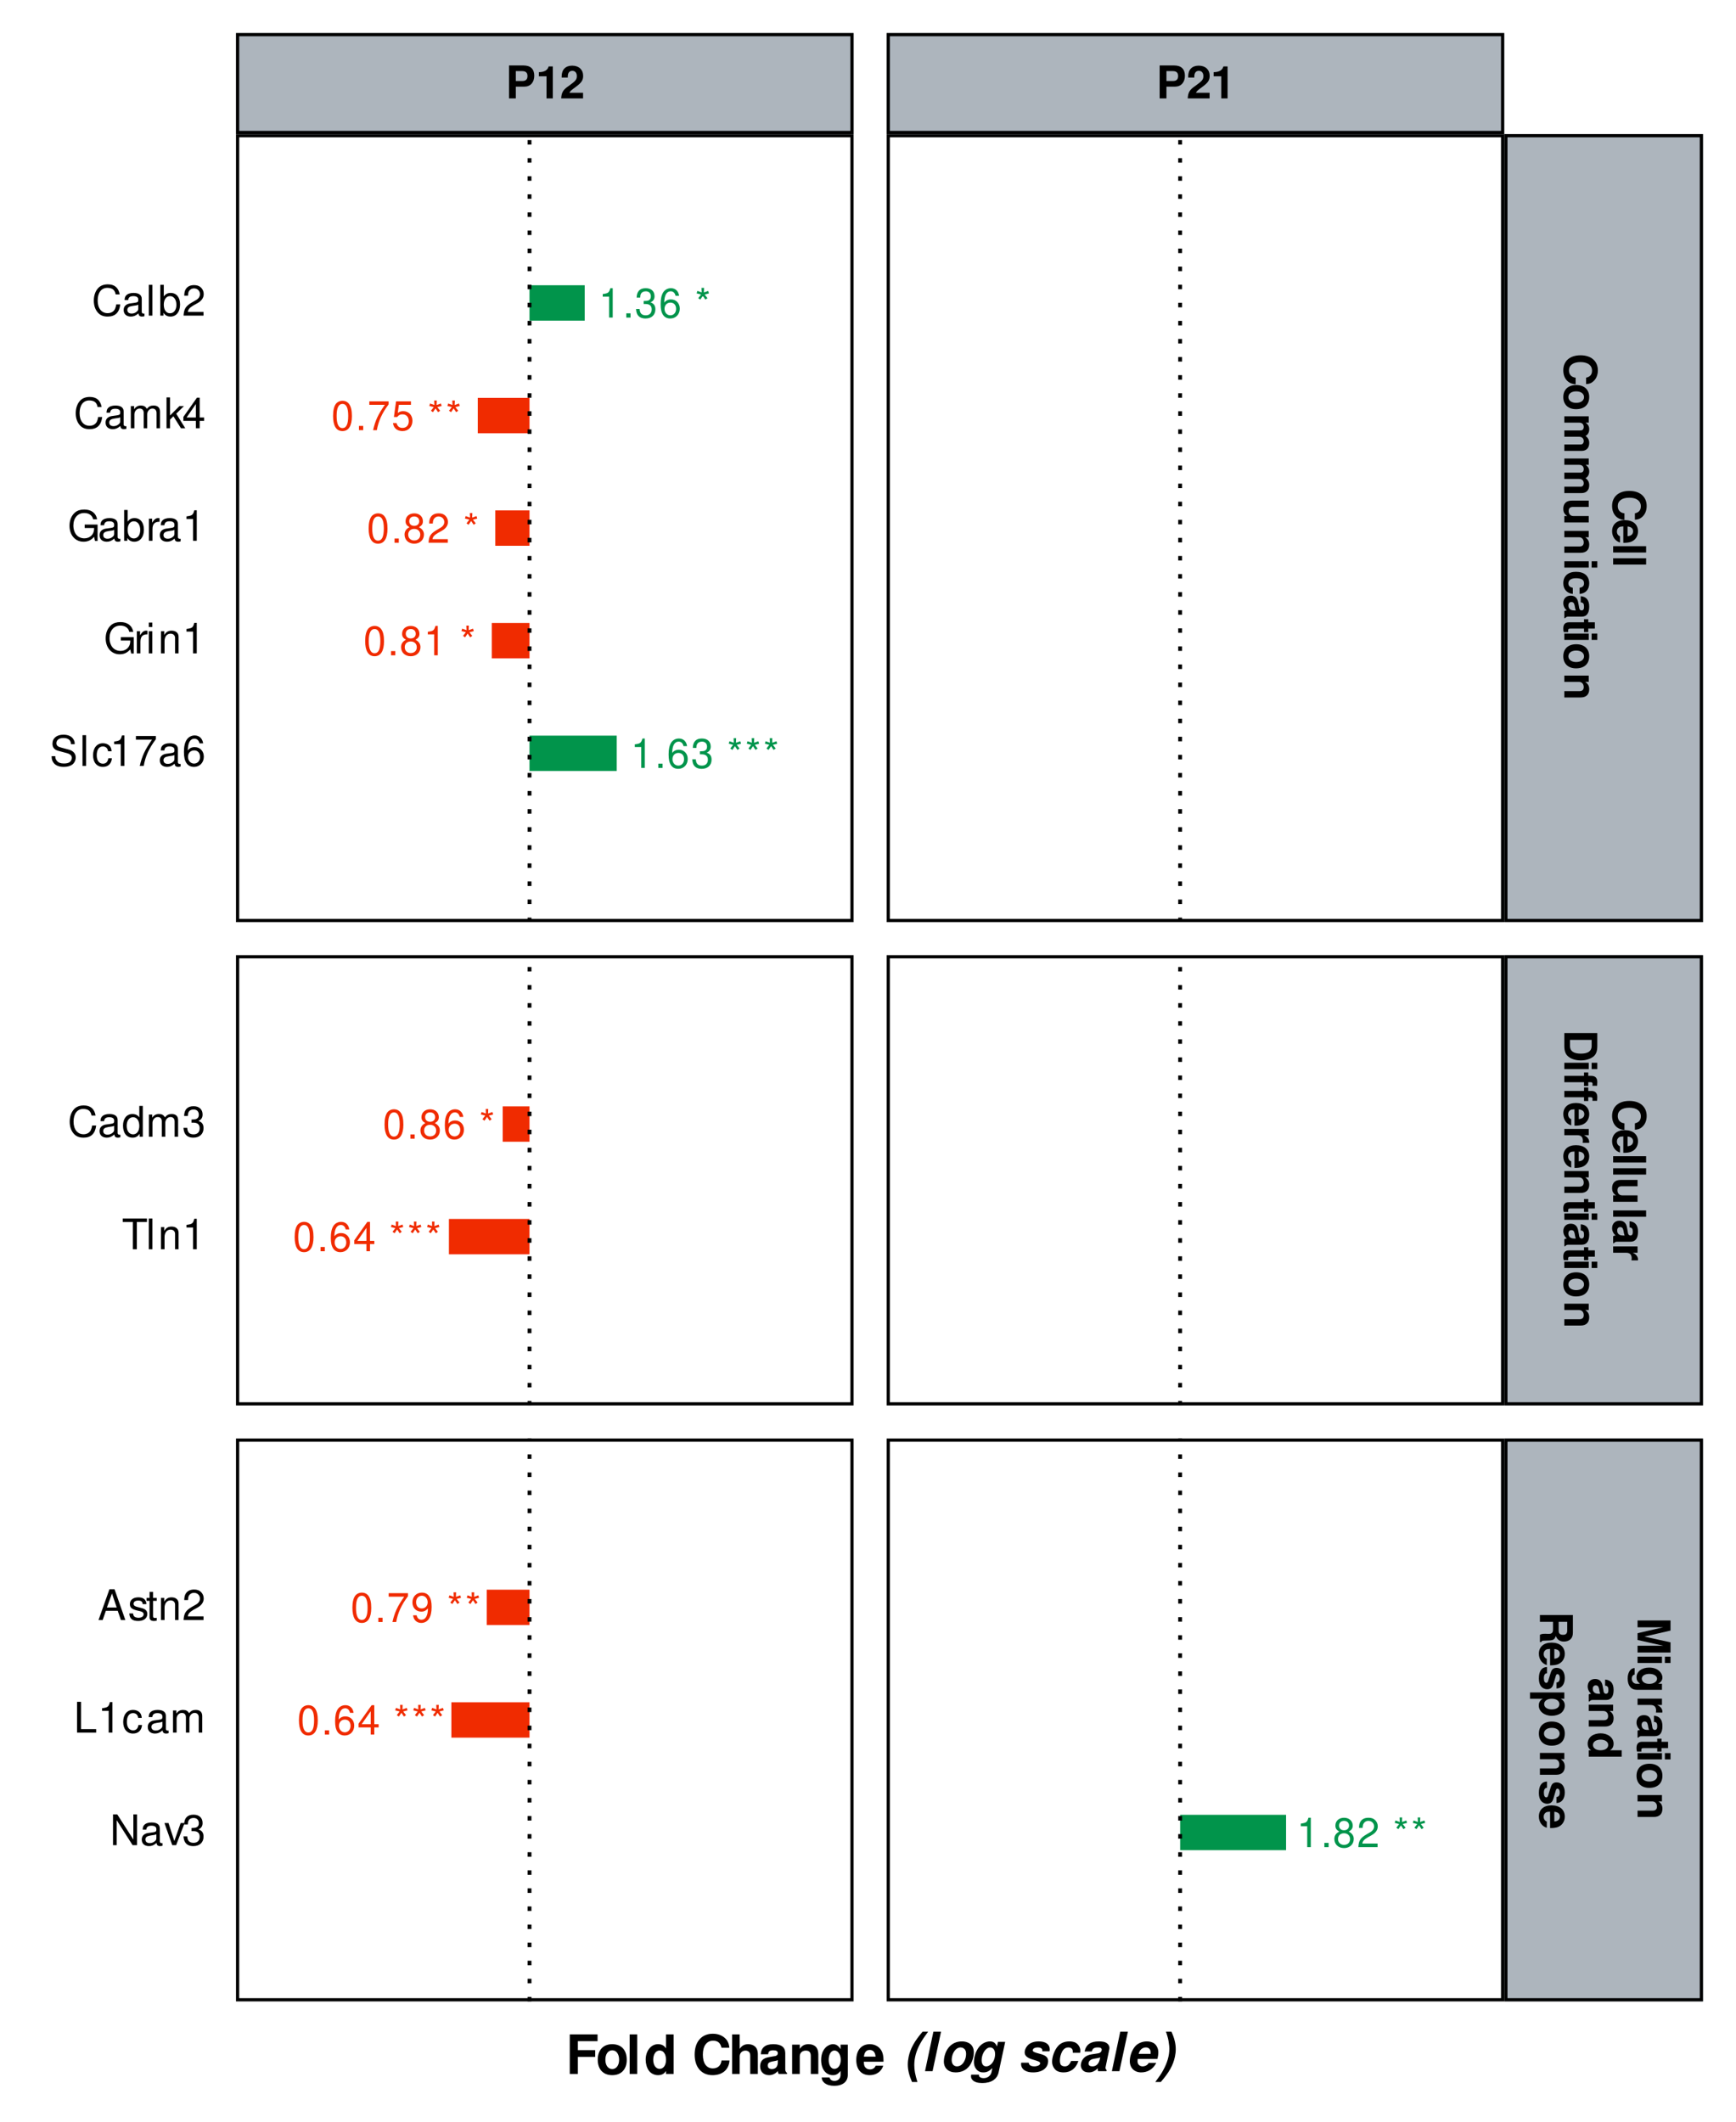 <?xml version="1.0" encoding="UTF-8"?>
<svg xmlns="http://www.w3.org/2000/svg" xmlns:xlink="http://www.w3.org/1999/xlink" width="288pt" height="352pt" viewBox="0 0 288 352" version="1.1">
<defs>
<g>
<symbol overflow="visible" id="glyph0-0">
<path style="stroke:none;" d=""/>
</symbol>
<symbol overflow="visible" id="glyph0-1">
<path style="stroke:none;" d="M 1.75 -3.469 L 1.75 0 L 2.344 0 L 2.344 -4.875 L 1.953 -4.875 C 1.734 -4.125 1.609 -4.031 0.688 -3.906 L 0.688 -3.469 Z M 1.75 -3.469 "/>
</symbol>
<symbol overflow="visible" id="glyph0-2">
<path style="stroke:none;" d="M 1.297 -0.703 L 0.594 -0.703 L 0.594 0 L 1.297 0 Z M 1.297 -0.703 "/>
</symbol>
<symbol overflow="visible" id="glyph0-3">
<path style="stroke:none;" d="M 1.484 -2.25 L 1.812 -2.25 C 2.469 -2.25 2.812 -1.938 2.812 -1.359 C 2.812 -0.75 2.438 -0.375 1.828 -0.375 C 1.172 -0.375 0.844 -0.703 0.812 -1.422 L 0.219 -1.422 C 0.25 -1.031 0.312 -0.766 0.422 -0.547 C 0.672 -0.078 1.141 0.156 1.797 0.156 C 2.781 0.156 3.422 -0.438 3.422 -1.359 C 3.422 -1.984 3.172 -2.328 2.609 -2.531 C 3.047 -2.703 3.281 -3.047 3.281 -3.531 C 3.281 -4.375 2.734 -4.875 1.812 -4.875 C 0.844 -4.875 0.344 -4.344 0.312 -3.312 L 0.906 -3.312 C 0.922 -3.609 0.938 -3.766 1.016 -3.922 C 1.156 -4.203 1.453 -4.359 1.828 -4.359 C 2.344 -4.359 2.672 -4.047 2.672 -3.516 C 2.672 -3.172 2.547 -2.969 2.281 -2.844 C 2.125 -2.781 1.906 -2.75 1.484 -2.75 Z M 1.484 -2.25 "/>
</symbol>
<symbol overflow="visible" id="glyph0-4">
<path style="stroke:none;" d="M 3.359 -3.609 C 3.25 -4.406 2.734 -4.875 2 -4.875 C 1.484 -4.875 1 -4.625 0.719 -4.188 C 0.422 -3.703 0.297 -3.109 0.297 -2.234 C 0.297 -1.406 0.406 -0.891 0.688 -0.453 C 0.953 -0.047 1.375 0.156 1.891 0.156 C 2.812 0.156 3.469 -0.531 3.469 -1.484 C 3.469 -2.375 2.859 -3.016 2 -3.016 C 1.531 -3.016 1.156 -2.828 0.891 -2.484 C 0.906 -3.688 1.281 -4.359 1.969 -4.359 C 2.375 -4.359 2.672 -4.078 2.766 -3.609 Z M 1.922 -2.484 C 2.5 -2.484 2.859 -2.078 2.859 -1.438 C 2.859 -0.812 2.453 -0.375 1.906 -0.375 C 1.344 -0.375 0.938 -0.844 0.938 -1.453 C 0.938 -2.062 1.344 -2.484 1.922 -2.484 Z M 1.922 -2.484 "/>
</symbol>
<symbol overflow="visible" id="glyph0-5">
<path style="stroke:none;" d=""/>
</symbol>
<symbol overflow="visible" id="glyph0-6">
<path style="stroke:none;" d="M 1.078 -4.922 L 1.109 -4.172 L 0.391 -4.422 L 0.266 -4.016 L 1 -3.828 L 0.531 -3.219 L 0.875 -2.984 L 1.297 -3.609 L 1.719 -2.984 L 2.062 -3.219 L 1.594 -3.828 L 2.312 -4.016 L 2.188 -4.422 L 1.469 -4.172 L 1.5 -4.922 Z M 1.078 -4.922 "/>
</symbol>
<symbol overflow="visible" id="glyph0-7">
<path style="stroke:none;" d="M 1.859 -4.875 C 1.406 -4.875 1 -4.672 0.75 -4.344 C 0.453 -3.922 0.297 -3.266 0.297 -2.359 C 0.297 -0.719 0.828 0.156 1.859 0.156 C 2.875 0.156 3.422 -0.719 3.422 -2.328 C 3.422 -3.266 3.281 -3.906 2.953 -4.344 C 2.703 -4.688 2.312 -4.875 1.859 -4.875 Z M 1.859 -4.359 C 2.5 -4.359 2.812 -3.703 2.812 -2.375 C 2.812 -0.984 2.5 -0.344 1.844 -0.344 C 1.219 -0.344 0.891 -1.016 0.891 -2.359 C 0.891 -3.703 1.219 -4.359 1.859 -4.359 Z M 1.859 -4.359 "/>
</symbol>
<symbol overflow="visible" id="glyph0-8">
<path style="stroke:none;" d="M 3.516 -4.781 L 0.312 -4.781 L 0.312 -4.203 L 2.891 -4.203 C 1.75 -2.578 1.297 -1.578 0.938 0 L 1.562 0 C 1.828 -1.531 2.438 -2.844 3.516 -4.281 Z M 3.516 -4.781 "/>
</symbol>
<symbol overflow="visible" id="glyph0-9">
<path style="stroke:none;" d="M 3.219 -4.781 L 0.75 -4.781 L 0.391 -2.188 L 0.938 -2.188 C 1.203 -2.516 1.438 -2.625 1.812 -2.625 C 2.453 -2.625 2.859 -2.188 2.859 -1.484 C 2.859 -0.797 2.453 -0.375 1.812 -0.375 C 1.297 -0.375 0.969 -0.641 0.828 -1.172 L 0.234 -1.172 C 0.312 -0.781 0.391 -0.594 0.531 -0.422 C 0.797 -0.047 1.281 0.156 1.828 0.156 C 2.781 0.156 3.469 -0.547 3.469 -1.562 C 3.469 -2.5 2.828 -3.156 1.922 -3.156 C 1.578 -3.156 1.312 -3.062 1.031 -2.859 L 1.219 -4.203 L 3.219 -4.203 Z M 3.219 -4.781 "/>
</symbol>
<symbol overflow="visible" id="glyph0-10">
<path style="stroke:none;" d="M 2.641 -2.578 C 3.141 -2.875 3.297 -3.125 3.297 -3.578 C 3.297 -4.344 2.703 -4.875 1.859 -4.875 C 1.016 -4.875 0.422 -4.344 0.422 -3.578 C 0.422 -3.125 0.578 -2.875 1.062 -2.578 C 0.516 -2.297 0.25 -1.891 0.25 -1.359 C 0.25 -0.469 0.906 0.156 1.859 0.156 C 2.797 0.156 3.469 -0.469 3.469 -1.359 C 3.469 -1.891 3.188 -2.297 2.641 -2.578 Z M 1.859 -4.359 C 2.359 -4.359 2.688 -4.047 2.688 -3.562 C 2.688 -3.109 2.359 -2.797 1.859 -2.797 C 1.344 -2.797 1.031 -3.109 1.031 -3.578 C 1.031 -4.047 1.344 -4.359 1.859 -4.359 Z M 1.859 -2.297 C 2.453 -2.297 2.859 -1.906 2.859 -1.344 C 2.859 -0.75 2.453 -0.375 1.844 -0.375 C 1.266 -0.375 0.859 -0.766 0.859 -1.344 C 0.859 -1.922 1.25 -2.297 1.859 -2.297 Z M 1.859 -2.297 "/>
</symbol>
<symbol overflow="visible" id="glyph0-11">
<path style="stroke:none;" d="M 3.422 -0.594 L 0.891 -0.594 C 0.953 -1 1.172 -1.25 1.766 -1.609 L 2.438 -1.984 C 3.109 -2.359 3.453 -2.859 3.453 -3.453 C 3.453 -3.859 3.281 -4.234 3 -4.5 C 2.719 -4.766 2.375 -4.875 1.922 -4.875 C 1.312 -4.875 0.859 -4.672 0.594 -4.25 C 0.422 -3.984 0.344 -3.688 0.344 -3.188 L 0.938 -3.188 C 0.953 -3.531 1 -3.719 1.078 -3.875 C 1.234 -4.172 1.531 -4.359 1.891 -4.359 C 2.438 -4.359 2.844 -3.969 2.844 -3.438 C 2.844 -3.047 2.625 -2.719 2.188 -2.469 L 1.578 -2.109 C 0.578 -1.531 0.281 -1.078 0.234 0 L 3.422 0 Z M 3.422 -0.594 "/>
</symbol>
<symbol overflow="visible" id="glyph0-12">
<path style="stroke:none;" d="M 2.203 -1.188 L 2.203 0 L 2.797 0 L 2.797 -1.188 L 3.516 -1.188 L 3.516 -1.719 L 2.797 -1.719 L 2.797 -4.875 L 2.359 -4.875 L 0.188 -1.812 L 0.188 -1.188 Z M 2.203 -1.719 L 0.703 -1.719 L 2.203 -3.875 Z M 2.203 -1.719 "/>
</symbol>
<symbol overflow="visible" id="glyph0-13">
<path style="stroke:none;" d="M 0.359 -1.109 C 0.469 -0.312 0.984 0.156 1.719 0.156 C 2.25 0.156 2.719 -0.094 3 -0.547 C 3.297 -1.016 3.438 -1.609 3.438 -2.5 C 3.438 -3.328 3.312 -3.844 3.031 -4.266 C 2.766 -4.672 2.344 -4.875 1.828 -4.875 C 0.906 -4.875 0.25 -4.203 0.25 -3.25 C 0.25 -2.359 0.859 -1.719 1.734 -1.719 C 2.188 -1.719 2.516 -1.891 2.828 -2.25 C 2.812 -1.047 2.438 -0.375 1.75 -0.375 C 1.344 -0.375 1.047 -0.641 0.953 -1.109 Z M 1.812 -4.359 C 2.375 -4.359 2.781 -3.891 2.781 -3.266 C 2.781 -2.672 2.375 -2.25 1.797 -2.25 C 1.219 -2.25 0.859 -2.656 0.859 -3.297 C 0.859 -3.922 1.266 -4.359 1.812 -4.359 Z M 1.812 -4.359 "/>
</symbol>
<symbol overflow="visible" id="glyph1-0">
<path style="stroke:none;" d=""/>
</symbol>
<symbol overflow="visible" id="glyph1-1">
<path style="stroke:none;" d="M 1.688 -1.953 L 3.094 -1.953 C 4.109 -1.953 4.75 -2.656 4.75 -3.766 C 4.75 -4.875 4.125 -5.469 2.984 -5.469 L 0.562 -5.469 L 0.562 0 L 1.688 0 Z M 1.688 -2.891 L 1.688 -4.531 L 2.75 -4.531 C 3.344 -4.531 3.625 -4.266 3.625 -3.719 C 3.625 -3.156 3.344 -2.891 2.75 -2.891 Z M 1.688 -2.891 "/>
</symbol>
<symbol overflow="visible" id="glyph1-2">
<path style="stroke:none;" d="M 1.781 -3.672 L 1.781 0 L 2.828 0 L 2.828 -5.312 L 2.141 -5.312 C 1.969 -4.688 1.422 -4.359 0.516 -4.359 L 0.516 -3.672 Z M 1.781 -3.672 "/>
</symbol>
<symbol overflow="visible" id="glyph1-3">
<path style="stroke:none;" d="M 3.844 -0.938 L 1.578 -0.938 C 1.719 -1.219 1.891 -1.375 2.672 -1.938 C 3.594 -2.625 3.859 -3.016 3.859 -3.75 C 3.859 -4.766 3.156 -5.438 2.047 -5.438 C 0.938 -5.438 0.297 -4.781 0.297 -3.656 L 0.297 -3.469 L 1.312 -3.469 L 1.312 -3.641 C 1.312 -4.234 1.578 -4.578 2.062 -4.578 C 2.531 -4.578 2.812 -4.25 2.812 -3.719 C 2.812 -3.125 2.625 -2.906 1.453 -2.062 C 0.547 -1.453 0.266 -0.984 0.219 0 L 3.844 0 Z M 3.844 -0.938 "/>
</symbol>
<symbol overflow="visible" id="glyph2-0">
<path style="stroke:none;" d=""/>
</symbol>
<symbol overflow="visible" id="glyph2-1">
<path style="stroke:none;" d="M 3.609 5.109 C 4.094 5.078 4.391 4.984 4.688 4.75 C 5.25 4.328 5.562 3.656 5.562 2.828 C 5.562 1.297 4.453 0.328 2.688 0.328 C 0.922 0.328 -0.172 1.281 -0.172 2.812 C -0.172 4.172 0.609 5.062 1.875 5.141 L 1.875 4.047 C 1.172 3.969 0.766 3.531 0.766 2.828 C 0.766 1.969 1.484 1.453 2.672 1.453 C 3.875 1.453 4.594 1.984 4.594 2.875 C 4.594 3.531 4.281 3.891 3.609 4.047 Z M 3.609 5.109 "/>
</symbol>
<symbol overflow="visible" id="glyph2-2">
<path style="stroke:none;" d="M 1.688 3.938 C 1.781 3.938 1.828 3.938 1.875 3.938 C 2.281 3.938 2.656 3.875 2.938 3.781 C 3.672 3.516 4.125 2.859 4.125 2.047 C 4.125 0.875 3.281 0.172 1.922 0.172 C 0.625 0.172 -0.172 0.875 -0.172 2.016 C -0.172 2.922 0.344 3.656 1.141 3.891 L 1.141 2.859 C 0.812 2.734 0.625 2.438 0.625 2.062 C 0.625 1.75 0.75 1.516 0.984 1.359 C 1.125 1.266 1.312 1.234 1.688 1.219 Z M 2.391 1.234 C 3.016 1.297 3.312 1.562 3.312 2.031 C 3.312 2.5 3 2.797 2.391 2.844 Z M 2.391 1.234 "/>
</symbol>
<symbol overflow="visible" id="glyph2-3">
<path style="stroke:none;" d="M 5.469 1.547 L 5.469 0.5 L 0 0.5 L 0 1.547 Z M 5.469 1.547 "/>
</symbol>
<symbol overflow="visible" id="glyph2-4">
<path style="stroke:none;" d="M 4.125 2.25 C 4.125 1.016 3.297 0.266 1.969 0.266 C 0.641 0.266 -0.172 1.016 -0.172 2.266 C -0.172 3.5 0.641 4.266 1.938 4.266 C 3.312 4.266 4.125 3.531 4.125 2.25 Z M 3.266 2.266 C 3.266 2.844 2.75 3.219 1.953 3.219 C 1.203 3.219 0.672 2.828 0.672 2.266 C 0.672 1.688 1.188 1.312 1.969 1.312 C 2.75 1.312 3.266 1.688 3.266 2.266 Z M 3.266 2.266 "/>
</symbol>
<symbol overflow="visible" id="glyph2-5">
<path style="stroke:none;" d="M 4.047 0.453 L 0 0.453 L 0 1.5 L 2.438 1.5 C 2.938 1.5 3.219 1.766 3.219 2.219 C 3.219 2.578 3.016 2.797 2.703 2.797 L 0 2.797 L 0 3.844 L 2.438 3.844 C 2.922 3.844 3.219 4.109 3.219 4.562 C 3.219 4.906 3.016 5.125 2.703 5.125 L 0 5.125 L 0 6.188 L 2.859 6.188 C 3.656 6.188 4.125 5.703 4.125 4.891 C 4.125 4.375 3.938 4.016 3.516 3.703 C 3.906 3.516 4.125 3.109 4.125 2.609 C 4.125 2.141 3.969 1.844 3.547 1.5 L 4.047 1.5 Z M 4.047 0.453 "/>
</symbol>
<symbol overflow="visible" id="glyph2-6">
<path style="stroke:none;" d="M 0 4.062 L 4.047 4.062 L 4.047 3 L 1.516 3 C 1.031 3 0.719 2.672 0.719 2.156 C 0.719 1.703 0.953 1.484 1.453 1.484 L 4.047 1.484 L 4.047 0.438 L 1.234 0.438 C 0.328 0.438 -0.172 0.922 -0.172 1.797 C -0.172 2.344 0.016 2.703 0.484 3 L 0 3 Z M 0 4.062 "/>
</symbol>
<symbol overflow="visible" id="glyph2-7">
<path style="stroke:none;" d="M 4.047 0.469 L 0 0.469 L 0 1.516 L 2.438 1.516 C 2.906 1.516 3.219 1.859 3.219 2.375 C 3.219 2.812 2.984 3.047 2.5 3.047 L 0 3.047 L 0 4.094 L 2.719 4.094 C 3.609 4.094 4.125 3.609 4.125 2.734 C 4.125 2.188 3.922 1.828 3.469 1.516 L 4.047 1.516 Z M 4.047 0.469 "/>
</symbol>
<symbol overflow="visible" id="glyph2-8">
<path style="stroke:none;" d="M 4.047 1.547 L 4.047 0.5 L 0 0.5 L 0 1.547 Z M 5.469 1.547 L 5.469 0.5 L 4.531 0.5 L 4.531 1.547 Z M 5.469 1.547 "/>
</symbol>
<symbol overflow="visible" id="glyph2-9">
<path style="stroke:none;" d="M 2.531 3.922 C 3.531 3.844 4.125 3.188 4.125 2.172 C 4.125 0.953 3.328 0.25 1.938 0.25 C 0.609 0.25 -0.172 0.953 -0.172 2.156 C -0.172 3.141 0.438 3.812 1.406 3.922 L 1.406 2.906 C 0.875 2.781 0.672 2.578 0.672 2.156 C 0.672 1.625 1.141 1.312 1.938 1.312 C 2.328 1.312 2.688 1.375 2.922 1.5 C 3.156 1.625 3.266 1.859 3.266 2.156 C 3.266 2.594 3.062 2.797 2.531 2.906 Z M 2.531 3.922 "/>
</symbol>
<symbol overflow="visible" id="glyph2-10">
<path style="stroke:none;" d="M 0.125 3.938 C 0.297 3.75 0.422 3.688 0.625 3.688 L 2.875 3.688 C 3.703 3.688 4.125 3.125 4.125 2.031 C 4.125 0.938 3.656 0.375 2.719 0.297 L 2.719 1.312 C 3.141 1.359 3.266 1.531 3.266 2.062 C 3.266 2.453 3.141 2.656 2.859 2.656 C 2.734 2.656 2.625 2.594 2.547 2.484 C 2.469 2.344 2.469 2.344 2.391 1.828 L 2.312 1.406 C 2.188 0.594 1.766 0.203 1.047 0.203 C 0.312 0.203 -0.172 0.703 -0.172 1.438 C -0.172 1.891 0.016 2.297 0.406 2.672 C 0.188 2.672 0.125 2.688 0 2.797 L 0 3.938 Z M 1.625 2.656 C 1.016 2.656 0.672 2.359 0.672 1.828 C 0.672 1.484 0.859 1.266 1.156 1.266 C 1.484 1.266 1.625 1.422 1.719 1.859 L 1.781 2.219 C 1.844 2.5 1.859 2.547 1.906 2.656 Z M 1.625 2.656 "/>
</symbol>
<symbol overflow="visible" id="glyph2-11">
<path style="stroke:none;" d="M 3.969 2.25 L 3.969 1.672 L 5.062 1.672 L 5.062 0.625 L 3.969 0.625 L 3.969 0.109 L 3.266 0.109 L 3.266 0.625 L 0.781 0.625 C 0.141 0.625 -0.172 0.953 -0.172 1.656 C -0.172 1.891 -0.156 2.062 -0.094 2.25 L 0.641 2.25 C 0.625 2.156 0.625 2.094 0.625 2.016 C 0.625 1.734 0.703 1.672 1.062 1.672 L 3.266 1.672 L 3.266 2.25 Z M 3.969 2.25 "/>
</symbol>
<symbol overflow="visible" id="glyph2-12">
<path style="stroke:none;" d="M 4.047 0.469 L 0 0.469 L 0 1.516 L 2.156 1.516 C 2.766 1.516 3.078 1.828 3.078 2.438 C 3.078 2.562 3.062 2.625 3.047 2.781 L 4.109 2.781 C 4.125 2.719 4.125 2.688 4.125 2.641 C 4.125 2.172 3.797 1.75 3.25 1.516 L 4.047 1.516 Z M 4.047 0.469 "/>
</symbol>
<symbol overflow="visible" id="glyph2-13">
<path style="stroke:none;" d="M 0 0.578 L 0 2.719 C 0 3.547 0.188 4.078 0.641 4.453 C 1.141 4.875 1.875 5.109 2.734 5.109 C 3.578 5.109 4.312 4.875 4.844 4.453 C 5.281 4.078 5.469 3.562 5.469 2.719 L 5.469 0.578 Z M 0.938 1.703 L 4.531 1.703 L 4.531 2.719 C 4.531 3.562 3.938 3.984 2.734 3.984 C 1.531 3.984 0.938 3.562 0.938 2.719 Z M 0.938 1.703 "/>
</symbol>
<symbol overflow="visible" id="glyph2-14">
<path style="stroke:none;" d="M 3.969 2.344 L 3.969 1.719 L 4.359 1.719 C 4.578 1.719 4.688 1.812 4.688 2.016 C 4.688 2.109 4.672 2.203 4.656 2.312 L 5.438 2.312 C 5.453 2.078 5.469 1.875 5.469 1.703 C 5.469 1.016 5.141 0.672 4.453 0.672 L 3.969 0.672 L 3.969 0.109 L 3.266 0.109 L 3.266 0.672 L 0 0.672 L 0 1.719 L 3.266 1.719 L 3.266 2.344 Z M 3.969 4.844 L 3.969 4.219 L 4.359 4.219 C 4.578 4.219 4.688 4.312 4.688 4.5 C 4.688 4.609 4.672 4.703 4.656 4.812 L 5.438 4.812 C 5.453 4.578 5.469 4.359 5.469 4.203 C 5.469 3.516 5.141 3.172 4.453 3.172 L 3.969 3.172 L 3.969 2.609 L 3.266 2.609 L 3.266 3.172 L 0 3.172 L 0 4.219 L 3.266 4.219 L 3.266 4.844 Z M 3.969 4.844 "/>
</symbol>
<symbol overflow="visible" id="glyph2-15">
<path style="stroke:none;" d="M 4.266 1.625 L 0 2.609 L 0 3.734 L 4.266 4.688 L 0 4.688 L 0 5.812 L 5.469 5.812 L 5.469 4.125 L 1.125 3.172 L 5.469 2.172 L 5.469 0.5 L 0 0.5 L 0 1.625 Z M 4.266 1.625 "/>
</symbol>
<symbol overflow="visible" id="glyph2-16">
<path style="stroke:none;" d="M 4.047 3 L 3.422 3 C 3.906 2.703 4.125 2.391 4.125 1.953 C 4.125 1.594 3.938 1.203 3.641 0.922 C 3.219 0.516 2.641 0.312 1.922 0.312 C 0.688 0.312 -0.172 0.969 -0.172 1.938 C -0.172 2.375 -0.031 2.625 0.406 3 L -0.141 3 C -0.625 3 -0.953 2.656 -0.953 2.156 C -0.953 1.781 -0.797 1.547 -0.484 1.469 L -0.484 0.391 C -0.797 0.391 -1.016 0.516 -1.25 0.781 C -1.5 1.109 -1.641 1.547 -1.641 2.125 C -1.641 3.297 -1.078 4 -0.141 4 L 4.047 4 Z M 3.234 2.156 C 3.234 2.641 2.688 3.016 1.938 3.016 C 1.203 3.016 0.703 2.656 0.703 2.141 C 0.703 1.688 1.203 1.359 1.938 1.359 C 2.703 1.359 3.234 1.688 3.234 2.156 Z M 3.234 2.156 "/>
</symbol>
<symbol overflow="visible" id="glyph2-17">
<path style="stroke:none;" d="M 0 3.031 L 0 4.094 L 5.469 4.094 L 5.469 3.031 L 3.531 3.031 C 3.938 2.781 4.125 2.438 4.125 1.922 C 4.125 0.953 3.188 0.219 1.969 0.219 C 1.422 0.219 0.859 0.375 0.469 0.656 C 0.078 0.938 -0.172 1.422 -0.172 1.922 C -0.172 2.438 0 2.781 0.406 3.031 Z M 3.234 2.156 C 3.234 2.688 2.734 3.031 1.953 3.031 C 1.219 3.031 0.703 2.672 0.703 2.156 C 0.703 1.625 1.219 1.266 1.969 1.266 C 2.719 1.266 3.234 1.625 3.234 2.156 Z M 3.234 2.156 "/>
</symbol>
<symbol overflow="visible" id="glyph2-18">
<path style="stroke:none;" d="M 2.172 1.719 L 2.172 3.016 C 2.172 3.5 1.969 3.719 1.516 3.719 L 1.297 3.719 C 1.156 3.703 1.016 3.703 0.938 3.703 C 0.422 3.703 0.266 3.734 0 3.875 L 0 5.078 L 0.203 5.078 C 0.297 4.906 0.406 4.844 0.656 4.844 C 2.266 4.812 2.344 4.781 2.641 4.078 C 2.875 4.688 3.328 5 3.984 5 C 4.422 5 4.828 4.859 5.094 4.594 C 5.344 4.344 5.469 4 5.469 3.531 L 5.469 0.594 L 0 0.594 L 0 1.719 Z M 3.109 1.719 L 4.531 1.719 L 4.531 3.078 C 4.531 3.406 4.5 3.531 4.391 3.672 C 4.281 3.812 4.094 3.875 3.828 3.875 C 3.562 3.875 3.359 3.812 3.25 3.672 C 3.141 3.547 3.109 3.406 3.109 3.078 Z M 3.109 1.719 "/>
</symbol>
<symbol overflow="visible" id="glyph2-19">
<path style="stroke:none;" d="M 2.75 3.781 C 3.594 3.766 4.125 3.109 4.125 2.031 C 4.125 1 3.594 0.359 2.766 0.359 C 2.5 0.359 2.266 0.438 2.109 0.578 C 1.969 0.734 1.891 0.859 1.766 1.25 L 1.375 2.5 C 1.297 2.766 1.219 2.844 1.047 2.844 C 0.797 2.844 0.656 2.562 0.656 2.062 C 0.656 1.797 0.703 1.578 0.797 1.453 C 0.875 1.328 0.953 1.297 1.172 1.25 L 1.172 0.219 C 0.281 0.25 -0.172 0.906 -0.172 2.125 C -0.172 2.688 -0.047 3.125 0.188 3.422 C 0.422 3.719 0.797 3.906 1.203 3.906 C 1.719 3.906 2.062 3.641 2.219 3.109 L 2.609 1.781 C 2.688 1.484 2.75 1.406 2.922 1.406 C 3.141 1.406 3.297 1.656 3.297 2.016 C 3.297 2.516 3.109 2.766 2.75 2.781 Z M 2.75 3.781 "/>
</symbol>
<symbol overflow="visible" id="glyph2-20">
<path style="stroke:none;" d="M 4.047 1.484 L 4.047 0.438 L -1.641 0.438 L -1.641 1.484 L 0.484 1.484 C 0.031 1.734 -0.188 2.094 -0.188 2.609 C -0.188 3.578 0.734 4.312 1.969 4.312 C 2.531 4.312 3.109 4.141 3.484 3.875 C 3.859 3.594 4.125 3.094 4.125 2.609 C 4.125 2.094 3.906 1.734 3.453 1.484 Z M 3.234 2.375 C 3.234 2.906 2.734 3.25 1.953 3.25 C 1.203 3.25 0.703 2.891 0.703 2.375 C 0.703 1.844 1.203 1.484 1.969 1.484 C 2.734 1.484 3.234 1.844 3.234 2.375 Z M 3.234 2.375 "/>
</symbol>
<symbol overflow="visible" id="glyph3-0">
<path style="stroke:none;" d=""/>
</symbol>
<symbol overflow="visible" id="glyph3-1">
<path style="stroke:none;" d="M 4.172 -3.609 C 4.172 -3.953 4.156 -4.047 4.031 -4.297 C 3.766 -4.875 3.156 -5.188 2.297 -5.188 C 1.188 -5.188 0.484 -4.609 0.484 -3.688 C 0.484 -3.062 0.812 -2.672 1.484 -2.5 L 2.766 -2.156 C 3.406 -2 3.703 -1.734 3.703 -1.344 C 3.703 -1.062 3.547 -0.781 3.328 -0.625 C 3.125 -0.484 2.812 -0.406 2.391 -0.406 C 1.828 -0.406 1.469 -0.547 1.219 -0.844 C 1.031 -1.062 0.938 -1.312 0.953 -1.625 L 0.344 -1.625 C 0.344 -1.156 0.438 -0.844 0.641 -0.562 C 0.984 -0.078 1.578 0.156 2.359 0.156 C 2.969 0.156 3.453 0.016 3.781 -0.234 C 4.125 -0.5 4.344 -0.953 4.344 -1.406 C 4.344 -2.031 3.953 -2.484 3.266 -2.688 L 1.984 -3.031 C 1.359 -3.188 1.141 -3.391 1.141 -3.781 C 1.141 -4.297 1.594 -4.641 2.281 -4.641 C 3.094 -4.641 3.547 -4.281 3.562 -3.609 Z M 4.172 -3.609 "/>
</symbol>
<symbol overflow="visible" id="glyph3-2">
<path style="stroke:none;" d="M 1.062 -5.109 L 0.469 -5.109 L 0.469 0 L 1.062 0 Z M 1.062 -5.109 "/>
</symbol>
<symbol overflow="visible" id="glyph3-3">
<path style="stroke:none;" d="M 3.297 -2.438 C 3.266 -2.797 3.188 -3.031 3.047 -3.234 C 2.797 -3.562 2.359 -3.766 1.844 -3.766 C 0.859 -3.766 0.219 -2.984 0.219 -1.766 C 0.219 -0.594 0.844 0.156 1.844 0.156 C 2.719 0.156 3.266 -0.359 3.344 -1.266 L 2.75 -1.266 C 2.656 -0.672 2.359 -0.375 1.859 -0.375 C 1.219 -0.375 0.828 -0.906 0.828 -1.766 C 0.828 -2.688 1.203 -3.234 1.844 -3.234 C 2.328 -3.234 2.641 -2.953 2.703 -2.438 Z M 3.297 -2.438 "/>
</symbol>
<symbol overflow="visible" id="glyph3-4">
<path style="stroke:none;" d="M 1.812 -3.609 L 1.812 0 L 2.422 0 L 2.422 -5.062 L 2.016 -5.062 C 1.812 -4.281 1.672 -4.172 0.719 -4.047 L 0.719 -3.609 Z M 1.812 -3.609 "/>
</symbol>
<symbol overflow="visible" id="glyph3-5">
<path style="stroke:none;" d="M 3.641 -4.969 L 0.328 -4.969 L 0.328 -4.359 L 3 -4.359 C 1.812 -2.672 1.344 -1.625 0.969 0 L 1.625 0 C 1.891 -1.594 2.516 -2.953 3.641 -4.438 Z M 3.641 -4.969 "/>
</symbol>
<symbol overflow="visible" id="glyph3-6">
<path style="stroke:none;" d="M 3.75 -0.344 C 3.688 -0.328 3.656 -0.328 3.625 -0.328 C 3.422 -0.328 3.297 -0.438 3.297 -0.609 L 3.297 -2.766 C 3.297 -3.422 2.828 -3.766 1.922 -3.766 C 1.391 -3.766 0.953 -3.625 0.703 -3.344 C 0.531 -3.156 0.469 -2.953 0.453 -2.578 L 1.047 -2.578 C 1.094 -3.031 1.359 -3.234 1.906 -3.234 C 2.438 -3.234 2.719 -3.031 2.719 -2.688 L 2.719 -2.531 C 2.719 -2.281 2.594 -2.188 2.109 -2.125 C 1.281 -2.016 1.156 -2 0.938 -1.906 C 0.516 -1.719 0.297 -1.406 0.297 -0.922 C 0.297 -0.266 0.75 0.156 1.5 0.156 C 1.953 0.156 2.328 0 2.75 -0.375 C 2.781 0 2.969 0.156 3.344 0.156 C 3.469 0.156 3.547 0.141 3.75 0.094 Z M 2.719 -1.156 C 2.719 -0.953 2.672 -0.844 2.484 -0.672 C 2.25 -0.469 1.969 -0.344 1.625 -0.344 C 1.172 -0.344 0.906 -0.562 0.906 -0.938 C 0.906 -1.328 1.156 -1.516 1.781 -1.609 C 2.406 -1.688 2.531 -1.719 2.719 -1.812 Z M 2.719 -1.156 "/>
</symbol>
<symbol overflow="visible" id="glyph3-7">
<path style="stroke:none;" d="M 3.484 -3.75 C 3.359 -4.578 2.828 -5.062 2.078 -5.062 C 1.531 -5.062 1.047 -4.797 0.75 -4.344 C 0.438 -3.844 0.297 -3.234 0.297 -2.312 C 0.297 -1.453 0.422 -0.922 0.719 -0.469 C 0.984 -0.062 1.422 0.156 1.969 0.156 C 2.906 0.156 3.594 -0.547 3.594 -1.531 C 3.594 -2.469 2.969 -3.125 2.078 -3.125 C 1.578 -3.125 1.203 -2.938 0.938 -2.562 C 0.938 -3.828 1.328 -4.516 2.031 -4.516 C 2.469 -4.516 2.766 -4.234 2.875 -3.75 Z M 2 -2.578 C 2.594 -2.578 2.969 -2.156 2.969 -1.484 C 2.969 -0.844 2.547 -0.391 1.969 -0.391 C 1.406 -0.391 0.969 -0.875 0.969 -1.516 C 0.969 -2.141 1.391 -2.578 2 -2.578 Z M 2 -2.578 "/>
</symbol>
<symbol overflow="visible" id="glyph3-8">
<path style="stroke:none;" d="M 4.969 -2.688 L 2.828 -2.688 L 2.828 -2.125 L 4.391 -2.125 L 4.391 -1.984 C 4.391 -1.078 3.719 -0.406 2.781 -0.406 C 2.266 -0.406 1.797 -0.609 1.5 -0.938 C 1.156 -1.297 0.953 -1.906 0.953 -2.531 C 0.953 -3.781 1.672 -4.609 2.75 -4.609 C 3.531 -4.609 4.094 -4.219 4.234 -3.562 L 4.891 -3.562 C 4.719 -4.594 3.922 -5.188 2.766 -5.188 C 2.141 -5.188 1.625 -5.031 1.234 -4.703 C 0.641 -4.203 0.312 -3.422 0.312 -2.5 C 0.312 -0.938 1.266 0.156 2.641 0.156 C 3.344 0.156 3.891 -0.094 4.391 -0.656 L 4.547 0.031 L 4.969 0.031 Z M 4.969 -2.688 "/>
</symbol>
<symbol overflow="visible" id="glyph3-9">
<path style="stroke:none;" d="M 0.484 -3.672 L 0.484 0 L 1.078 0 L 1.078 -1.906 C 1.078 -2.781 1.438 -3.172 2.25 -3.156 L 2.25 -3.75 C 2.156 -3.766 2.094 -3.766 2.016 -3.766 C 1.641 -3.766 1.359 -3.547 1.016 -3 L 1.016 -3.672 Z M 0.484 -3.672 "/>
</symbol>
<symbol overflow="visible" id="glyph3-10">
<path style="stroke:none;" d="M 1.047 -3.672 L 0.469 -3.672 L 0.469 0 L 1.047 0 Z M 1.047 -5.109 L 0.469 -5.109 L 0.469 -4.375 L 1.047 -4.375 Z M 1.047 -5.109 "/>
</symbol>
<symbol overflow="visible" id="glyph3-11">
<path style="stroke:none;" d="M 0.484 -3.672 L 0.484 0 L 1.078 0 L 1.078 -2.016 C 1.078 -2.766 1.469 -3.266 2.078 -3.266 C 2.531 -3.266 2.828 -2.984 2.828 -2.547 L 2.828 0 L 3.406 0 L 3.406 -2.766 C 3.406 -3.375 2.953 -3.766 2.25 -3.766 C 1.703 -3.766 1.344 -3.562 1.031 -3.047 L 1.031 -3.672 Z M 0.484 -3.672 "/>
</symbol>
<symbol overflow="visible" id="glyph3-12">
<path style="stroke:none;" d="M 0.375 -5.109 L 0.375 0 L 0.906 0 L 0.906 -0.469 C 1.188 -0.047 1.547 0.156 2.062 0.156 C 3.031 0.156 3.656 -0.625 3.656 -1.844 C 3.656 -3.031 3.062 -3.766 2.094 -3.766 C 1.594 -3.766 1.234 -3.578 0.953 -3.172 L 0.953 -5.109 Z M 1.984 -3.234 C 2.625 -3.234 3.047 -2.656 3.047 -1.781 C 3.047 -0.953 2.625 -0.391 1.984 -0.391 C 1.359 -0.391 0.953 -0.938 0.953 -1.812 C 0.953 -2.672 1.359 -3.234 1.984 -3.234 Z M 1.984 -3.234 "/>
</symbol>
<symbol overflow="visible" id="glyph3-13">
<path style="stroke:none;" d="M 4.641 -3.516 C 4.438 -4.641 3.781 -5.188 2.672 -5.188 C 1.984 -5.188 1.422 -4.969 1.047 -4.547 C 0.594 -4.047 0.344 -3.312 0.344 -2.484 C 0.344 -1.656 0.594 -0.938 1.078 -0.438 C 1.469 -0.031 1.969 0.156 2.641 0.156 C 3.891 0.156 4.578 -0.516 4.734 -1.859 L 4.062 -1.859 C 4.016 -1.516 3.938 -1.281 3.844 -1.078 C 3.625 -0.656 3.188 -0.406 2.641 -0.406 C 1.625 -0.406 0.984 -1.219 0.984 -2.5 C 0.984 -3.812 1.594 -4.609 2.594 -4.609 C 3 -4.609 3.391 -4.5 3.594 -4.297 C 3.781 -4.109 3.891 -3.906 3.969 -3.516 Z M 4.641 -3.516 "/>
</symbol>
<symbol overflow="visible" id="glyph3-14">
<path style="stroke:none;" d="M 0.484 -3.672 L 0.484 0 L 1.078 0 L 1.078 -2.297 C 1.078 -2.828 1.469 -3.266 1.938 -3.266 C 2.375 -3.266 2.625 -3 2.625 -2.531 L 2.625 0 L 3.203 0 L 3.203 -2.297 C 3.203 -2.828 3.594 -3.266 4.062 -3.266 C 4.5 -3.266 4.75 -2.984 4.75 -2.531 L 4.75 0 L 5.328 0 L 5.328 -2.75 C 5.328 -3.406 4.953 -3.766 4.266 -3.766 C 3.781 -3.766 3.484 -3.625 3.141 -3.219 C 2.922 -3.609 2.625 -3.766 2.156 -3.766 C 1.672 -3.766 1.344 -3.594 1.031 -3.156 L 1.031 -3.672 Z M 0.484 -3.672 "/>
</symbol>
<symbol overflow="visible" id="glyph3-15">
<path style="stroke:none;" d="M 0.984 -5.109 L 0.406 -5.109 L 0.406 0 L 0.984 0 L 0.984 -1.422 L 1.547 -1.984 L 2.797 0 L 3.516 0 L 2.016 -2.406 L 3.297 -3.672 L 2.547 -3.672 L 0.984 -2.109 Z M 0.984 -5.109 "/>
</symbol>
<symbol overflow="visible" id="glyph3-16">
<path style="stroke:none;" d="M 2.281 -1.219 L 2.281 0 L 2.906 0 L 2.906 -1.219 L 3.641 -1.219 L 3.641 -1.781 L 2.906 -1.781 L 2.906 -5.062 L 2.453 -5.062 L 0.203 -1.875 L 0.203 -1.219 Z M 2.281 -1.781 L 0.734 -1.781 L 2.281 -4.016 Z M 2.281 -1.781 "/>
</symbol>
<symbol overflow="visible" id="glyph3-17">
<path style="stroke:none;" d="M 3.547 -0.609 L 0.938 -0.609 C 1 -1.031 1.219 -1.297 1.828 -1.672 L 2.531 -2.062 C 3.219 -2.438 3.578 -2.969 3.578 -3.578 C 3.578 -4 3.406 -4.391 3.109 -4.672 C 2.828 -4.938 2.453 -5.062 1.984 -5.062 C 1.359 -5.062 0.891 -4.844 0.609 -4.406 C 0.438 -4.141 0.359 -3.828 0.344 -3.312 L 0.969 -3.312 C 0.984 -3.656 1.031 -3.859 1.109 -4.031 C 1.281 -4.328 1.594 -4.516 1.969 -4.516 C 2.531 -4.516 2.953 -4.109 2.953 -3.562 C 2.953 -3.156 2.719 -2.812 2.281 -2.562 L 1.625 -2.188 C 0.594 -1.594 0.297 -1.109 0.234 0 L 3.547 0 Z M 3.547 -0.609 "/>
</symbol>
<symbol overflow="visible" id="glyph3-18">
<path style="stroke:none;" d="M 2.484 -4.531 L 4.156 -4.531 L 4.156 -5.109 L 0.141 -5.109 L 0.141 -4.531 L 1.828 -4.531 L 1.828 0 L 2.484 0 Z M 2.484 -4.531 "/>
</symbol>
<symbol overflow="visible" id="glyph3-19">
<path style="stroke:none;" d="M 3.469 -5.109 L 2.891 -5.109 L 2.891 -3.203 C 2.641 -3.578 2.25 -3.766 1.75 -3.766 C 0.812 -3.766 0.188 -3.016 0.188 -1.844 C 0.188 -0.609 0.781 0.156 1.781 0.156 C 2.281 0.156 2.625 -0.031 2.953 -0.484 L 2.953 0 L 3.469 0 Z M 1.859 -3.234 C 2.484 -3.234 2.891 -2.672 2.891 -1.797 C 2.891 -0.938 2.484 -0.391 1.859 -0.391 C 1.219 -0.391 0.797 -0.953 0.797 -1.812 C 0.797 -2.656 1.219 -3.234 1.859 -3.234 Z M 1.859 -3.234 "/>
</symbol>
<symbol overflow="visible" id="glyph3-20">
<path style="stroke:none;" d="M 1.547 -2.328 L 1.891 -2.328 C 2.562 -2.328 2.906 -2.016 2.906 -1.406 C 2.906 -0.766 2.531 -0.391 1.891 -0.391 C 1.219 -0.391 0.875 -0.734 0.844 -1.469 L 0.219 -1.469 C 0.25 -1.062 0.328 -0.797 0.438 -0.578 C 0.703 -0.078 1.188 0.156 1.859 0.156 C 2.891 0.156 3.547 -0.453 3.547 -1.406 C 3.547 -2.062 3.297 -2.406 2.703 -2.625 C 3.156 -2.812 3.391 -3.156 3.391 -3.672 C 3.391 -4.531 2.828 -5.062 1.891 -5.062 C 0.875 -5.062 0.344 -4.5 0.328 -3.438 L 0.938 -3.438 C 0.953 -3.734 0.984 -3.906 1.062 -4.062 C 1.203 -4.359 1.5 -4.516 1.891 -4.516 C 2.438 -4.516 2.766 -4.188 2.766 -3.641 C 2.766 -3.297 2.641 -3.078 2.359 -2.953 C 2.203 -2.891 1.969 -2.859 1.547 -2.844 Z M 1.547 -2.328 "/>
</symbol>
<symbol overflow="visible" id="glyph3-21">
<path style="stroke:none;" d="M 4.516 -5.109 L 3.906 -5.109 L 3.906 -0.938 L 1.234 -5.109 L 0.531 -5.109 L 0.531 0 L 1.141 0 L 1.141 -4.141 L 3.781 0 L 4.516 0 Z M 4.516 -5.109 "/>
</symbol>
<symbol overflow="visible" id="glyph3-22">
<path style="stroke:none;" d="M 2 0 L 3.406 -3.672 L 2.75 -3.672 L 1.703 -0.688 L 0.734 -3.672 L 0.062 -3.672 L 1.359 0 Z M 2 0 "/>
</symbol>
<symbol overflow="visible" id="glyph3-23">
<path style="stroke:none;" d="M 1.219 -5.109 L 0.562 -5.109 L 0.562 0 L 3.734 0 L 3.734 -0.578 L 1.219 -0.578 Z M 1.219 -5.109 "/>
</symbol>
<symbol overflow="visible" id="glyph3-24">
<path style="stroke:none;" d="M 3.312 -1.531 L 3.844 0 L 4.578 0 L 2.781 -5.109 L 1.938 -5.109 L 0.125 0 L 0.812 0 L 1.344 -1.531 Z M 3.141 -2.078 L 1.516 -2.078 L 2.359 -4.406 Z M 3.141 -2.078 "/>
</symbol>
<symbol overflow="visible" id="glyph3-25">
<path style="stroke:none;" d="M 3.062 -2.641 C 3.062 -3.359 2.578 -3.766 1.734 -3.766 C 0.875 -3.766 0.328 -3.328 0.328 -2.656 C 0.328 -2.078 0.625 -1.812 1.484 -1.594 L 2.031 -1.469 C 2.438 -1.359 2.609 -1.219 2.609 -0.953 C 2.609 -0.609 2.266 -0.375 1.75 -0.375 C 1.438 -0.375 1.172 -0.469 1.016 -0.625 C 0.938 -0.734 0.891 -0.828 0.859 -1.094 L 0.234 -1.094 C 0.266 -0.25 0.734 0.156 1.703 0.156 C 2.625 0.156 3.219 -0.297 3.219 -1 C 3.219 -1.547 2.906 -1.844 2.172 -2.016 L 1.609 -2.156 C 1.141 -2.266 0.938 -2.422 0.938 -2.688 C 0.938 -3.031 1.234 -3.234 1.719 -3.234 C 2.188 -3.234 2.438 -3.031 2.453 -2.641 Z M 3.062 -2.641 "/>
</symbol>
<symbol overflow="visible" id="glyph3-26">
<path style="stroke:none;" d="M 1.781 -3.672 L 1.172 -3.672 L 1.172 -4.672 L 0.594 -4.672 L 0.594 -3.672 L 0.094 -3.672 L 0.094 -3.188 L 0.594 -3.188 L 0.594 -0.422 C 0.594 -0.047 0.844 0.156 1.297 0.156 C 1.453 0.156 1.578 0.141 1.781 0.109 L 1.781 -0.375 C 1.688 -0.359 1.609 -0.344 1.5 -0.344 C 1.25 -0.344 1.172 -0.422 1.172 -0.672 L 1.172 -3.188 L 1.781 -3.188 Z M 1.781 -3.672 "/>
</symbol>
<symbol overflow="visible" id="glyph4-0">
<path style="stroke:none;" d=""/>
</symbol>
<symbol overflow="visible" id="glyph4-1">
<path style="stroke:none;" d="M 2.016 -2.828 L 4.891 -2.828 L 4.891 -3.953 L 2.016 -3.953 L 2.016 -5.438 L 5.281 -5.438 L 5.281 -6.562 L 0.672 -6.562 L 0.672 0 L 2.016 0 Z M 2.016 -2.828 "/>
</symbol>
<symbol overflow="visible" id="glyph4-2">
<path style="stroke:none;" d="M 2.703 -4.938 C 1.219 -4.938 0.312 -3.953 0.312 -2.359 C 0.312 -0.766 1.219 0.203 2.719 0.203 C 4.203 0.203 5.125 -0.766 5.125 -2.328 C 5.125 -3.984 4.234 -4.938 2.703 -4.938 Z M 2.719 -3.922 C 3.406 -3.922 3.859 -3.297 3.859 -2.344 C 3.859 -1.438 3.391 -0.812 2.719 -0.812 C 2.031 -0.812 1.578 -1.438 1.578 -2.359 C 1.578 -3.297 2.031 -3.922 2.719 -3.922 Z M 2.719 -3.922 "/>
</symbol>
<symbol overflow="visible" id="glyph4-3">
<path style="stroke:none;" d="M 1.859 -6.562 L 0.609 -6.562 L 0.609 0 L 1.859 0 Z M 1.859 -6.562 "/>
</symbol>
<symbol overflow="visible" id="glyph4-4">
<path style="stroke:none;" d="M 3.641 0 L 4.906 0 L 4.906 -6.562 L 3.641 -6.562 L 3.641 -4.234 C 3.328 -4.719 2.922 -4.938 2.297 -4.938 C 1.141 -4.938 0.266 -3.828 0.266 -2.359 C 0.266 -1.703 0.453 -1.031 0.781 -0.562 C 1.109 -0.094 1.703 0.203 2.297 0.203 C 2.922 0.203 3.328 -0.016 3.641 -0.5 Z M 2.578 -3.891 C 3.219 -3.891 3.641 -3.281 3.641 -2.344 C 3.641 -1.453 3.219 -0.844 2.578 -0.844 C 1.953 -0.844 1.516 -1.469 1.516 -2.359 C 1.516 -3.266 1.953 -3.891 2.578 -3.891 Z M 2.578 -3.891 "/>
</symbol>
<symbol overflow="visible" id="glyph4-5">
<path style="stroke:none;" d="M 6.141 -4.344 C 6.094 -4.906 5.969 -5.266 5.703 -5.641 C 5.188 -6.297 4.391 -6.672 3.406 -6.672 C 1.547 -6.672 0.391 -5.344 0.391 -3.219 C 0.391 -1.109 1.531 0.203 3.359 0.203 C 5 0.203 6.078 -0.734 6.172 -2.234 L 4.844 -2.234 C 4.766 -1.406 4.234 -0.922 3.406 -0.922 C 2.359 -0.922 1.75 -1.766 1.75 -3.203 C 1.75 -4.656 2.391 -5.516 3.453 -5.516 C 4.234 -5.516 4.672 -5.141 4.844 -4.344 Z M 6.141 -4.344 "/>
</symbol>
<symbol overflow="visible" id="glyph4-6">
<path style="stroke:none;" d="M 0.609 -6.562 L 0.609 0 L 1.859 0 L 1.859 -2.922 C 1.859 -3.469 2.266 -3.875 2.828 -3.875 C 3.109 -3.875 3.328 -3.766 3.469 -3.578 C 3.578 -3.406 3.609 -3.281 3.609 -2.969 L 3.609 0 L 4.875 0 L 4.875 -3.266 C 4.875 -3.859 4.703 -4.297 4.375 -4.578 C 4.094 -4.812 3.688 -4.938 3.281 -4.938 C 2.656 -4.938 2.219 -4.703 1.859 -4.156 L 1.859 -6.562 Z M 0.609 -6.562 "/>
</symbol>
<symbol overflow="visible" id="glyph4-7">
<path style="stroke:none;" d="M 4.719 -0.156 C 4.5 -0.359 4.422 -0.5 4.422 -0.75 L 4.422 -3.453 C 4.422 -4.438 3.75 -4.938 2.438 -4.938 C 1.125 -4.938 0.438 -4.391 0.359 -3.266 L 1.578 -3.266 C 1.641 -3.766 1.844 -3.922 2.469 -3.922 C 2.953 -3.922 3.188 -3.766 3.188 -3.438 C 3.188 -3.281 3.109 -3.141 2.984 -3.062 C 2.812 -2.969 2.812 -2.969 2.188 -2.875 L 1.688 -2.781 C 0.719 -2.625 0.25 -2.125 0.25 -1.25 C 0.25 -0.375 0.844 0.203 1.734 0.203 C 2.266 0.203 2.75 -0.016 3.203 -0.484 C 3.203 -0.234 3.234 -0.141 3.344 0 L 4.719 0 Z M 3.188 -1.953 C 3.188 -1.219 2.828 -0.812 2.203 -0.812 C 1.766 -0.812 1.516 -1.031 1.516 -1.391 C 1.516 -1.766 1.703 -1.953 2.234 -2.062 L 2.656 -2.141 C 3 -2.203 3.047 -2.219 3.188 -2.297 Z M 3.188 -1.953 "/>
</symbol>
<symbol overflow="visible" id="glyph4-8">
<path style="stroke:none;" d="M 0.562 -4.859 L 0.562 0 L 1.828 0 L 1.828 -2.922 C 1.828 -3.484 2.219 -3.875 2.844 -3.875 C 3.391 -3.875 3.656 -3.578 3.656 -3 L 3.656 0 L 4.906 0 L 4.906 -3.266 C 4.906 -4.344 4.328 -4.938 3.281 -4.938 C 2.625 -4.938 2.188 -4.703 1.828 -4.156 L 1.828 -4.859 Z M 0.562 -4.859 "/>
</symbol>
<symbol overflow="visible" id="glyph4-9">
<path style="stroke:none;" d="M 3.594 -4.859 L 3.594 -4.109 C 3.25 -4.688 2.859 -4.938 2.344 -4.938 C 1.922 -4.938 1.438 -4.719 1.109 -4.375 C 0.625 -3.875 0.375 -3.172 0.375 -2.312 C 0.375 -0.812 1.156 0.203 2.328 0.203 C 2.844 0.203 3.156 0.031 3.594 -0.5 L 3.594 0.156 C 3.594 0.75 3.188 1.156 2.594 1.156 C 2.141 1.156 1.859 0.953 1.766 0.578 L 0.469 0.578 C 0.484 0.969 0.609 1.219 0.938 1.5 C 1.328 1.812 1.859 1.969 2.547 1.969 C 3.953 1.969 4.797 1.281 4.797 0.156 L 4.797 -4.859 Z M 2.578 -3.891 C 3.172 -3.891 3.625 -3.234 3.625 -2.328 C 3.625 -1.453 3.188 -0.844 2.562 -0.844 C 2.016 -0.844 1.625 -1.453 1.625 -2.328 C 1.625 -3.25 2.016 -3.891 2.578 -3.891 Z M 2.578 -3.891 "/>
</symbol>
<symbol overflow="visible" id="glyph4-10">
<path style="stroke:none;" d="M 4.719 -2.031 C 4.719 -2.141 4.719 -2.188 4.719 -2.25 C 4.719 -2.734 4.656 -3.188 4.531 -3.531 C 4.219 -4.406 3.422 -4.938 2.453 -4.938 C 1.047 -4.938 0.203 -3.938 0.203 -2.297 C 0.203 -0.75 1.047 0.203 2.422 0.203 C 3.516 0.203 4.391 -0.406 4.672 -1.375 L 3.422 -1.375 C 3.281 -0.984 2.922 -0.75 2.469 -0.75 C 2.109 -0.75 1.812 -0.906 1.641 -1.172 C 1.516 -1.359 1.469 -1.578 1.453 -2.031 Z M 1.469 -2.875 C 1.562 -3.625 1.875 -3.984 2.438 -3.984 C 3 -3.984 3.344 -3.594 3.406 -2.875 Z M 1.469 -2.875 "/>
</symbol>
<symbol overflow="visible" id="glyph5-0">
<path style="stroke:none;" d=""/>
</symbol>
<symbol overflow="visible" id="glyph5-1">
<path style="stroke:none;" d="M 3.219 -6.562 C 1.875 -5.016 1.188 -3.766 0.891 -2.391 C 0.797 -1.938 0.75 -1.516 0.75 -1.094 C 0.75 -0.219 0.984 0.734 1.453 1.797 L 2.344 1.797 C 1.953 0.5 1.828 -0.188 1.828 -1.016 C 1.828 -2.203 2.156 -3.391 2.828 -4.609 C 3.156 -5.188 3.484 -5.688 4.125 -6.562 Z M 3.219 -6.562 "/>
</symbol>
<symbol overflow="visible" id="glyph5-2">
<path style="stroke:none;" d="M 3.266 -6.562 L 2 -6.562 L 0.609 0 L 1.859 0 Z M 3.266 -6.562 "/>
</symbol>
<symbol overflow="visible" id="glyph5-3">
<path style="stroke:none;" d="M 3.719 -4.938 C 2.781 -4.938 1.984 -4.547 1.453 -3.828 C 1.016 -3.266 0.734 -2.359 0.734 -1.594 C 0.734 -0.5 1.5 0.203 2.688 0.203 C 3.656 0.203 4.453 -0.172 5 -0.906 C 5.422 -1.469 5.703 -2.359 5.703 -3.141 C 5.703 -3.906 5.359 -4.484 4.703 -4.75 C 4.406 -4.875 4.094 -4.938 3.719 -4.938 Z M 3.516 -3.938 C 3.859 -3.938 4.172 -3.75 4.297 -3.469 C 4.391 -3.297 4.422 -3.109 4.422 -2.875 C 4.422 -2.031 4.016 -1.219 3.438 -0.922 C 3.281 -0.844 3.094 -0.797 2.922 -0.797 C 2.375 -0.797 2.031 -1.203 2.031 -1.844 C 2.031 -2.703 2.438 -3.5 3 -3.812 C 3.172 -3.891 3.328 -3.938 3.516 -3.938 Z M 3.516 -3.938 "/>
</symbol>
<symbol overflow="visible" id="glyph5-4">
<path style="stroke:none;" d="M 4.703 -4.859 L 4.547 -4.109 C 4.344 -4.562 4.109 -4.797 3.75 -4.891 C 3.625 -4.922 3.516 -4.938 3.406 -4.938 C 2.719 -4.938 2.031 -4.594 1.562 -4 C 1.047 -3.359 0.719 -2.375 0.719 -1.5 C 0.719 -0.75 1.125 -0.094 1.75 0.125 C 1.906 0.188 2.094 0.203 2.281 0.203 C 2.844 0.203 3.203 0.031 3.781 -0.5 L 3.641 0.156 C 3.516 0.75 2.984 1.156 2.328 1.156 C 1.953 1.156 1.656 1.016 1.578 0.812 C 1.562 0.781 1.547 0.734 1.547 0.688 L 1.562 0.578 L 0.266 0.578 C 0.25 0.688 0.234 0.797 0.234 0.859 C 0.234 1.391 0.734 1.812 1.469 1.922 C 1.688 1.938 1.891 1.969 2.109 1.969 C 3.609 1.969 4.594 1.312 4.828 0.156 L 5.906 -4.859 Z M 3.406 -3.938 C 3.719 -3.938 3.984 -3.766 4.109 -3.469 C 4.203 -3.281 4.234 -3.078 4.234 -2.828 C 4.234 -1.969 3.797 -1.156 3.172 -0.891 C 3.047 -0.828 2.891 -0.797 2.75 -0.797 C 2.281 -0.797 2 -1.172 2 -1.812 C 2 -2.656 2.438 -3.531 3 -3.828 C 3.125 -3.906 3.266 -3.938 3.406 -3.938 Z M 3.406 -3.938 "/>
</symbol>
<symbol overflow="visible" id="glyph5-5">
<path style="stroke:none;" d="M 5.25 -3.297 C 5.297 -3.453 5.297 -3.531 5.297 -3.641 C 5.297 -4.453 4.609 -4.938 3.484 -4.938 C 2.766 -4.938 2.172 -4.75 1.781 -4.406 C 1.391 -4.062 1.141 -3.562 1.141 -3.109 C 1.141 -2.594 1.516 -2.25 2.297 -1.984 L 3.016 -1.766 C 3.578 -1.578 3.703 -1.5 3.703 -1.297 C 3.703 -1.078 3.484 -0.906 3.125 -0.844 C 3.016 -0.812 2.891 -0.797 2.766 -0.797 C 2.156 -0.797 1.844 -1.016 1.812 -1.406 L 0.578 -1.406 C 0.562 -1.359 0.562 -1.328 0.547 -1.297 C 0.547 -1.234 0.547 -1.203 0.547 -1.141 C 0.547 -0.734 0.797 -0.312 1.203 -0.094 C 1.547 0.109 1.969 0.203 2.531 0.203 C 4.062 0.203 5.031 -0.531 5.031 -1.688 C 5.031 -2.219 4.688 -2.578 3.938 -2.797 L 3.062 -3.047 C 2.688 -3.172 2.562 -3.234 2.5 -3.359 C 2.5 -3.391 2.484 -3.422 2.484 -3.453 C 2.484 -3.672 2.656 -3.828 2.938 -3.891 C 3.047 -3.922 3.156 -3.938 3.281 -3.938 C 3.766 -3.938 4.062 -3.766 4.062 -3.469 C 4.062 -3.406 4.062 -3.375 4.047 -3.297 Z M 5.25 -3.297 "/>
</symbol>
<symbol overflow="visible" id="glyph5-6">
<path style="stroke:none;" d="M 5.344 -3.047 C 5.359 -3.266 5.375 -3.344 5.375 -3.422 C 5.375 -4.016 4.953 -4.609 4.391 -4.812 C 4.156 -4.891 3.891 -4.938 3.578 -4.938 C 2.734 -4.938 2.062 -4.656 1.609 -4.094 C 1.078 -3.453 0.688 -2.406 0.688 -1.547 C 0.688 -1.094 0.859 -0.656 1.141 -0.344 C 1.453 0.031 1.969 0.203 2.625 0.203 C 3.781 0.203 4.672 -0.484 5.047 -1.688 L 3.844 -1.688 C 3.562 -1.047 3.266 -0.797 2.781 -0.797 C 2.5 -0.797 2.219 -0.922 2.109 -1.094 C 2.031 -1.266 1.984 -1.469 1.984 -1.734 C 1.984 -2.141 2.047 -2.516 2.203 -2.922 C 2.391 -3.406 2.625 -3.703 2.938 -3.844 C 3.062 -3.906 3.234 -3.938 3.391 -3.938 C 3.688 -3.938 3.922 -3.828 4.031 -3.641 C 4.109 -3.5 4.125 -3.391 4.125 -3.047 Z M 5.344 -3.047 "/>
</symbol>
<symbol overflow="visible" id="glyph5-7">
<path style="stroke:none;" d="M 4.75 -0.156 C 4.656 -0.25 4.625 -0.312 4.594 -0.375 C 4.562 -0.438 4.547 -0.5 4.547 -0.562 C 4.547 -0.609 4.562 -0.672 4.578 -0.75 L 5.141 -3.453 C 5.188 -3.609 5.203 -3.75 5.203 -3.859 C 5.203 -4.344 4.797 -4.766 4.203 -4.875 C 3.984 -4.922 3.734 -4.938 3.469 -4.938 C 2.062 -4.938 1.328 -4.422 1.078 -3.266 L 2.266 -3.266 C 2.391 -3.688 2.578 -3.859 2.984 -3.922 C 3.078 -3.922 3.172 -3.938 3.266 -3.938 C 3.625 -3.938 3.812 -3.875 3.891 -3.719 C 3.922 -3.656 3.922 -3.609 3.922 -3.547 C 3.922 -3.359 3.797 -3.156 3.625 -3.062 C 3.438 -2.969 3.438 -2.969 2.797 -2.875 L 2.266 -2.797 C 1.844 -2.734 1.5 -2.594 1.219 -2.406 C 0.75 -2.062 0.453 -1.516 0.453 -0.969 C 0.453 -0.5 0.75 -0.047 1.188 0.109 C 1.375 0.172 1.578 0.203 1.797 0.203 C 2.312 0.203 2.75 0.016 3.297 -0.484 C 3.266 -0.344 3.266 -0.312 3.266 -0.25 C 3.266 -0.156 3.281 -0.094 3.328 0 L 4.703 0 Z M 3.594 -1.953 C 3.438 -1.219 3 -0.797 2.391 -0.797 C 1.969 -0.797 1.734 -0.953 1.734 -1.25 C 1.734 -1.672 2.062 -1.969 2.656 -2.062 L 3.109 -2.141 C 3.531 -2.219 3.531 -2.219 3.672 -2.297 Z M 3.594 -1.953 "/>
</symbol>
<symbol overflow="visible" id="glyph5-8">
<path style="stroke:none;" d="M 5.156 -2.031 C 5.266 -2.438 5.312 -2.812 5.312 -3.156 C 5.312 -3.781 4.984 -4.406 4.516 -4.672 C 4.219 -4.844 3.828 -4.938 3.406 -4.938 C 2.703 -4.938 1.984 -4.656 1.562 -4.219 C 0.984 -3.625 0.578 -2.562 0.578 -1.656 C 0.578 -0.547 1.344 0.203 2.469 0.203 C 3.562 0.203 4.469 -0.359 4.969 -1.375 L 3.719 -1.375 C 3.578 -1.094 3.328 -0.906 2.969 -0.828 C 2.875 -0.812 2.797 -0.797 2.719 -0.797 C 2.266 -0.797 1.922 -1.078 1.875 -1.469 C 1.859 -1.531 1.859 -1.578 1.859 -1.625 C 1.859 -1.719 1.875 -1.812 1.891 -2.031 Z M 4.031 -2.875 L 2.047 -2.875 C 2.219 -3.438 2.453 -3.719 2.875 -3.875 C 3 -3.922 3.125 -3.938 3.25 -3.938 C 3.719 -3.938 4.031 -3.625 4.031 -3.141 Z M 4.031 -2.875 "/>
</symbol>
<symbol overflow="visible" id="glyph5-9">
<path style="stroke:none;" d="M 0.719 1.797 C 2.094 0.219 2.766 -0.984 3.062 -2.375 C 3.156 -2.812 3.203 -3.234 3.203 -3.656 C 3.203 -4.547 2.984 -5.469 2.484 -6.562 L 1.578 -6.562 C 1.906 -5.578 2 -5.188 2.062 -4.609 C 2.109 -4.312 2.141 -4.016 2.141 -3.75 C 2.141 -2.562 1.797 -1.375 1.109 -0.141 C 0.797 0.438 0.5 0.859 -0.188 1.797 Z M 0.719 1.797 "/>
</symbol>
</g>
<clipPath id="clip1">
  <path d="M 87 22.246 L 89 22.246 L 89 152.988 L 87 152.988 Z M 87 22.246 "/>
</clipPath>
<clipPath id="clip2">
  <path d="M 39.152 22.246 L 141.613 22.246 L 141.613 152.988 L 39.152 152.988 Z M 39.152 22.246 "/>
</clipPath>
<clipPath id="clip3">
  <path d="M 87 158.465 L 89 158.465 L 89 233.172 L 87 233.172 Z M 87 158.465 "/>
</clipPath>
<clipPath id="clip4">
  <path d="M 39.152 158.465 L 141.613 158.465 L 141.613 233.172 L 39.152 233.172 Z M 39.152 158.465 "/>
</clipPath>
<clipPath id="clip5">
  <path d="M 87 238.656 L 89 238.656 L 89 332.043 L 87 332.043 Z M 87 238.656 "/>
</clipPath>
<clipPath id="clip6">
  <path d="M 39.152 238.656 L 141.613 238.656 L 141.613 332.043 L 39.152 332.043 Z M 39.152 238.656 "/>
</clipPath>
<clipPath id="clip7">
  <path d="M 195 22.246 L 197 22.246 L 197 152.988 L 195 152.988 Z M 195 22.246 "/>
</clipPath>
<clipPath id="clip8">
  <path d="M 147.09 22.246 L 249.551 22.246 L 249.551 152.988 L 147.09 152.988 Z M 147.09 22.246 "/>
</clipPath>
<clipPath id="clip9">
  <path d="M 195 158.465 L 197 158.465 L 197 233.172 L 195 233.172 Z M 195 158.465 "/>
</clipPath>
<clipPath id="clip10">
  <path d="M 147.09 158.465 L 249.551 158.465 L 249.551 233.172 L 147.09 233.172 Z M 147.09 158.465 "/>
</clipPath>
<clipPath id="clip11">
  <path d="M 195 238.656 L 197 238.656 L 197 332.043 L 195 332.043 Z M 195 238.656 "/>
</clipPath>
<clipPath id="clip12">
  <path d="M 147.09 238.656 L 249.551 238.656 L 249.551 332.043 L 147.09 332.043 Z M 147.09 238.656 "/>
</clipPath>
<clipPath id="clip13">
  <path d="M 39.152 5.48 L 141.613 5.48 L 141.613 22.246 L 39.152 22.246 Z M 39.152 5.48 "/>
</clipPath>
<clipPath id="clip14">
  <path d="M 147.09 5.48 L 249.551 5.48 L 249.551 22.246 L 147.09 22.246 Z M 147.09 5.48 "/>
</clipPath>
<clipPath id="clip15">
  <path d="M 249.555 22.246 L 282.523 22.246 L 282.523 152.988 L 249.555 152.988 Z M 249.555 22.246 "/>
</clipPath>
<clipPath id="clip16">
  <path d="M 249.555 158.465 L 282.523 158.465 L 282.523 233.172 L 249.555 233.172 Z M 249.555 158.465 "/>
</clipPath>
<clipPath id="clip17">
  <path d="M 249.555 238.656 L 282.523 238.656 L 282.523 332.043 L 249.555 332.043 Z M 249.555 238.656 "/>
</clipPath>
</defs>
<g id="surface113">
<path style="fill:none;stroke-width:5.868;stroke-linecap:butt;stroke-linejoin:round;stroke:rgb(0.392%,58.039%,29.412%);stroke-opacity:1;stroke-miterlimit:10;" d="M 87.844 50.262 L 97 50.262 "/>
<path style="fill:none;stroke-width:5.868;stroke-linecap:butt;stroke-linejoin:round;stroke:rgb(94.118%,16.863%,0%);stroke-opacity:1;stroke-miterlimit:10;" d="M 87.844 68.941 L 79.262 68.941 "/>
<path style="fill:none;stroke-width:5.868;stroke-linecap:butt;stroke-linejoin:round;stroke:rgb(94.118%,16.863%,0%);stroke-opacity:1;stroke-miterlimit:10;" d="M 87.844 87.617 L 82.168 87.617 "/>
<path style="fill:none;stroke-width:5.868;stroke-linecap:butt;stroke-linejoin:round;stroke:rgb(94.118%,16.863%,0%);stroke-opacity:1;stroke-miterlimit:10;" d="M 87.844 106.293 L 81.59 106.293 "/>
<path style="fill:none;stroke-width:5.868;stroke-linecap:butt;stroke-linejoin:round;stroke:rgb(0.392%,58.039%,29.412%);stroke-opacity:1;stroke-miterlimit:10;" d="M 87.844 124.973 L 102.316 124.973 "/>
<g clip-path="url(#clip1)" clip-rule="nonzero">
<path style="fill:none;stroke-width:0.64;stroke-linecap:butt;stroke-linejoin:round;stroke:rgb(0%,0%,0%);stroke-opacity:1;stroke-dasharray:0.75,2.25;stroke-miterlimit:10;" d="M 87.844 152.988 L 87.844 22.246 "/>
</g>
<g style="fill:rgb(0.392%,58.039%,29.412%);fill-opacity:1;">
  <use xlink:href="#glyph0-1" x="99.305" y="52.688"/>
  <use xlink:href="#glyph0-2" x="103.305" y="52.688"/>
  <use xlink:href="#glyph0-3" x="105.305" y="52.688"/>
  <use xlink:href="#glyph0-4" x="109.305" y="52.688"/>
  <use xlink:href="#glyph0-5" x="113.305" y="52.688"/>
  <use xlink:href="#glyph0-6" x="115.305" y="52.688"/>
</g>
<g style="fill:rgb(94.118%,16.863%,0%);fill-opacity:1;">
  <use xlink:href="#glyph0-7" x="54.957" y="71.367"/>
  <use xlink:href="#glyph0-2" x="58.957" y="71.367"/>
  <use xlink:href="#glyph0-8" x="60.957" y="71.367"/>
  <use xlink:href="#glyph0-9" x="64.957" y="71.367"/>
  <use xlink:href="#glyph0-5" x="68.957" y="71.367"/>
  <use xlink:href="#glyph0-6" x="70.957" y="71.367"/>
  <use xlink:href="#glyph0-6" x="73.957" y="71.367"/>
</g>
<g style="fill:rgb(94.118%,16.863%,0%);fill-opacity:1;">
  <use xlink:href="#glyph0-7" x="60.863" y="90.043"/>
  <use xlink:href="#glyph0-2" x="64.863" y="90.043"/>
  <use xlink:href="#glyph0-10" x="66.863" y="90.043"/>
  <use xlink:href="#glyph0-11" x="70.863" y="90.043"/>
  <use xlink:href="#glyph0-5" x="74.863" y="90.043"/>
  <use xlink:href="#glyph0-6" x="76.863" y="90.043"/>
</g>
<g style="fill:rgb(94.118%,16.863%,0%);fill-opacity:1;">
  <use xlink:href="#glyph0-7" x="60.285" y="108.719"/>
  <use xlink:href="#glyph0-2" x="64.285" y="108.719"/>
  <use xlink:href="#glyph0-10" x="66.285" y="108.719"/>
  <use xlink:href="#glyph0-1" x="70.285" y="108.719"/>
  <use xlink:href="#glyph0-5" x="74.285" y="108.719"/>
  <use xlink:href="#glyph0-6" x="76.285" y="108.719"/>
</g>
<g style="fill:rgb(0.392%,58.039%,29.412%);fill-opacity:1;">
  <use xlink:href="#glyph0-1" x="104.625" y="127.398"/>
  <use xlink:href="#glyph0-2" x="108.625" y="127.398"/>
  <use xlink:href="#glyph0-4" x="110.625" y="127.398"/>
  <use xlink:href="#glyph0-3" x="114.625" y="127.398"/>
  <use xlink:href="#glyph0-5" x="118.625" y="127.398"/>
  <use xlink:href="#glyph0-6" x="120.625" y="127.398"/>
  <use xlink:href="#glyph0-6" x="123.625" y="127.398"/>
  <use xlink:href="#glyph0-6" x="126.625" y="127.398"/>
</g>
<g clip-path="url(#clip2)" clip-rule="nonzero">
<path style="fill:none;stroke-width:1.067;stroke-linecap:round;stroke-linejoin:round;stroke:rgb(0%,0%,0%);stroke-opacity:1;stroke-miterlimit:10;" d="M 39.152 152.988 L 141.613 152.988 L 141.613 22.246 L 39.152 22.246 Z M 39.152 152.988 "/>
</g>
<path style="fill:none;stroke-width:5.868;stroke-linecap:butt;stroke-linejoin:round;stroke:rgb(94.118%,16.863%,0%);stroke-opacity:1;stroke-miterlimit:10;" d="M 87.844 186.484 L 83.395 186.484 "/>
<path style="fill:none;stroke-width:5.868;stroke-linecap:butt;stroke-linejoin:round;stroke:rgb(94.118%,16.863%,0%);stroke-opacity:1;stroke-miterlimit:10;" d="M 87.844 205.16 L 74.477 205.16 "/>
<g clip-path="url(#clip3)" clip-rule="nonzero">
<path style="fill:none;stroke-width:0.64;stroke-linecap:butt;stroke-linejoin:round;stroke:rgb(0%,0%,0%);stroke-opacity:1;stroke-dasharray:0.75,2.25;stroke-miterlimit:10;" d="M 87.844 233.176 L 87.844 158.465 "/>
</g>
<g style="fill:rgb(94.118%,16.863%,0%);fill-opacity:1;">
  <use xlink:href="#glyph0-7" x="63.5" y="188.91"/>
  <use xlink:href="#glyph0-2" x="67.5" y="188.91"/>
  <use xlink:href="#glyph0-10" x="69.5" y="188.91"/>
  <use xlink:href="#glyph0-4" x="73.5" y="188.91"/>
  <use xlink:href="#glyph0-5" x="77.5" y="188.91"/>
  <use xlink:href="#glyph0-6" x="79.5" y="188.91"/>
</g>
<g style="fill:rgb(94.118%,16.863%,0%);fill-opacity:1;">
  <use xlink:href="#glyph0-7" x="48.586" y="207.586"/>
  <use xlink:href="#glyph0-2" x="52.586" y="207.586"/>
  <use xlink:href="#glyph0-4" x="54.586" y="207.586"/>
  <use xlink:href="#glyph0-12" x="58.586" y="207.586"/>
  <use xlink:href="#glyph0-5" x="62.586" y="207.586"/>
  <use xlink:href="#glyph0-6" x="64.586" y="207.586"/>
  <use xlink:href="#glyph0-6" x="67.586" y="207.586"/>
  <use xlink:href="#glyph0-6" x="70.586" y="207.586"/>
</g>
<g clip-path="url(#clip4)" clip-rule="nonzero">
<path style="fill:none;stroke-width:1.067;stroke-linecap:round;stroke-linejoin:round;stroke:rgb(0%,0%,0%);stroke-opacity:1;stroke-miterlimit:10;" d="M 39.152 233.176 L 141.613 233.176 L 141.613 158.469 L 39.152 158.469 Z M 39.152 233.176 "/>
</g>
<path style="fill:none;stroke-width:5.868;stroke-linecap:butt;stroke-linejoin:round;stroke:rgb(94.118%,16.863%,0%);stroke-opacity:1;stroke-miterlimit:10;" d="M 87.844 266.672 L 80.754 266.672 "/>
<path style="fill:none;stroke-width:5.868;stroke-linecap:butt;stroke-linejoin:round;stroke:rgb(94.118%,16.863%,0%);stroke-opacity:1;stroke-miterlimit:10;" d="M 87.844 285.348 L 74.883 285.348 "/>
<g clip-path="url(#clip5)" clip-rule="nonzero">
<path style="fill:none;stroke-width:0.64;stroke-linecap:butt;stroke-linejoin:round;stroke:rgb(0%,0%,0%);stroke-opacity:1;stroke-dasharray:0.75,2.25;stroke-miterlimit:10;" d="M 87.844 332.043 L 87.844 238.656 "/>
</g>
<g style="fill:rgb(94.118%,16.863%,0%);fill-opacity:1;">
  <use xlink:href="#glyph0-7" x="58.168" y="269.098"/>
  <use xlink:href="#glyph0-2" x="62.168" y="269.098"/>
  <use xlink:href="#glyph0-8" x="64.168" y="269.098"/>
  <use xlink:href="#glyph0-13" x="68.168" y="269.098"/>
  <use xlink:href="#glyph0-5" x="72.168" y="269.098"/>
  <use xlink:href="#glyph0-6" x="74.168" y="269.098"/>
  <use xlink:href="#glyph0-6" x="77.168" y="269.098"/>
</g>
<g style="fill:rgb(94.118%,16.863%,0%);fill-opacity:1;">
  <use xlink:href="#glyph0-7" x="49.297" y="287.773"/>
  <use xlink:href="#glyph0-2" x="53.297" y="287.773"/>
  <use xlink:href="#glyph0-4" x="55.297" y="287.773"/>
  <use xlink:href="#glyph0-12" x="59.297" y="287.773"/>
  <use xlink:href="#glyph0-5" x="63.297" y="287.773"/>
  <use xlink:href="#glyph0-6" x="65.297" y="287.773"/>
  <use xlink:href="#glyph0-6" x="68.297" y="287.773"/>
  <use xlink:href="#glyph0-6" x="71.297" y="287.773"/>
</g>
<g clip-path="url(#clip6)" clip-rule="nonzero">
<path style="fill:none;stroke-width:1.067;stroke-linecap:round;stroke-linejoin:round;stroke:rgb(0%,0%,0%);stroke-opacity:1;stroke-miterlimit:10;" d="M 39.152 332.043 L 141.613 332.043 L 141.613 238.656 L 39.152 238.656 Z M 39.152 332.043 "/>
</g>
<g clip-path="url(#clip7)" clip-rule="nonzero">
<path style="fill:none;stroke-width:0.64;stroke-linecap:butt;stroke-linejoin:round;stroke:rgb(0%,0%,0%);stroke-opacity:1;stroke-dasharray:0.75,2.25;stroke-miterlimit:10;" d="M 195.785 152.988 L 195.785 22.246 "/>
</g>
<g clip-path="url(#clip8)" clip-rule="nonzero">
<path style="fill:none;stroke-width:1.067;stroke-linecap:round;stroke-linejoin:round;stroke:rgb(0%,0%,0%);stroke-opacity:1;stroke-miterlimit:10;" d="M 147.09 152.988 L 249.551 152.988 L 249.551 22.246 L 147.09 22.246 Z M 147.09 152.988 "/>
</g>
<g clip-path="url(#clip9)" clip-rule="nonzero">
<path style="fill:none;stroke-width:0.64;stroke-linecap:butt;stroke-linejoin:round;stroke:rgb(0%,0%,0%);stroke-opacity:1;stroke-dasharray:0.75,2.25;stroke-miterlimit:10;" d="M 195.785 233.176 L 195.785 158.465 "/>
</g>
<g clip-path="url(#clip10)" clip-rule="nonzero">
<path style="fill:none;stroke-width:1.067;stroke-linecap:round;stroke-linejoin:round;stroke:rgb(0%,0%,0%);stroke-opacity:1;stroke-miterlimit:10;" d="M 147.09 233.176 L 249.551 233.176 L 249.551 158.469 L 147.09 158.469 Z M 147.09 233.176 "/>
</g>
<path style="fill:none;stroke-width:5.868;stroke-linecap:butt;stroke-linejoin:round;stroke:rgb(0.392%,58.039%,29.412%);stroke-opacity:1;stroke-miterlimit:10;" d="M 195.785 304.023 L 213.359 304.023 "/>
<g clip-path="url(#clip11)" clip-rule="nonzero">
<path style="fill:none;stroke-width:0.64;stroke-linecap:butt;stroke-linejoin:round;stroke:rgb(0%,0%,0%);stroke-opacity:1;stroke-dasharray:0.75,2.25;stroke-miterlimit:10;" d="M 195.785 332.043 L 195.785 238.656 "/>
</g>
<g style="fill:rgb(0.392%,58.039%,29.412%);fill-opacity:1;">
  <use xlink:href="#glyph0-1" x="215.117" y="306.449"/>
  <use xlink:href="#glyph0-2" x="219.117" y="306.449"/>
  <use xlink:href="#glyph0-10" x="221.117" y="306.449"/>
  <use xlink:href="#glyph0-11" x="225.117" y="306.449"/>
  <use xlink:href="#glyph0-5" x="229.117" y="306.449"/>
  <use xlink:href="#glyph0-6" x="231.117" y="306.449"/>
  <use xlink:href="#glyph0-6" x="234.117" y="306.449"/>
</g>
<g clip-path="url(#clip12)" clip-rule="nonzero">
<path style="fill:none;stroke-width:1.067;stroke-linecap:round;stroke-linejoin:round;stroke:rgb(0%,0%,0%);stroke-opacity:1;stroke-miterlimit:10;" d="M 147.09 332.043 L 249.551 332.043 L 249.551 238.656 L 147.09 238.656 Z M 147.09 332.043 "/>
</g>
<g clip-path="url(#clip13)" clip-rule="nonzero">
<path style="fill-rule:nonzero;fill:rgb(67.843%,70.98%,74.118%);fill-opacity:1;stroke-width:1.067;stroke-linecap:round;stroke-linejoin:round;stroke:rgb(0%,0%,0%);stroke-opacity:1;stroke-miterlimit:10;" d="M 39.152 22.246 L 141.613 22.246 L 141.613 5.48 L 39.152 5.48 Z M 39.152 22.246 "/>
</g>
<g style="fill:rgb(0%,0%,0%);fill-opacity:1;">
  <use xlink:href="#glyph1-1" x="83.883" y="16.331"/>
  <use xlink:href="#glyph1-2" x="88.883" y="16.331"/>
  <use xlink:href="#glyph1-3" x="92.883" y="16.331"/>
</g>
<g clip-path="url(#clip14)" clip-rule="nonzero">
<path style="fill-rule:nonzero;fill:rgb(67.843%,70.98%,74.118%);fill-opacity:1;stroke-width:1.067;stroke-linecap:round;stroke-linejoin:round;stroke:rgb(0%,0%,0%);stroke-opacity:1;stroke-miterlimit:10;" d="M 147.09 22.246 L 249.551 22.246 L 249.551 5.48 L 147.09 5.48 Z M 147.09 22.246 "/>
</g>
<g style="fill:rgb(0%,0%,0%);fill-opacity:1;">
  <use xlink:href="#glyph1-1" x="191.824" y="16.331"/>
  <use xlink:href="#glyph1-3" x="196.824" y="16.331"/>
  <use xlink:href="#glyph1-2" x="200.824" y="16.331"/>
</g>
<g clip-path="url(#clip15)" clip-rule="nonzero">
<path style="fill-rule:nonzero;fill:rgb(67.843%,70.98%,74.118%);fill-opacity:1;stroke-width:1.067;stroke-linecap:round;stroke-linejoin:round;stroke:rgb(0%,0%,0%);stroke-opacity:1;stroke-miterlimit:10;" d="M 249.555 152.988 L 282.523 152.988 L 282.523 22.246 L 249.555 22.246 Z M 249.555 152.988 "/>
</g>
<g style="fill:rgb(0%,0%,0%);fill-opacity:1;">
  <use xlink:href="#glyph2-1" x="267.618" y="81.117"/>
  <use xlink:href="#glyph2-2" x="267.618" y="86.117"/>
  <use xlink:href="#glyph2-3" x="267.618" y="90.117"/>
  <use xlink:href="#glyph2-3" x="267.618" y="92.117"/>
</g>
<g style="fill:rgb(0%,0%,0%);fill-opacity:1;">
  <use xlink:href="#glyph2-1" x="259.521" y="58.617"/>
  <use xlink:href="#glyph2-4" x="259.521" y="63.617"/>
  <use xlink:href="#glyph2-5" x="259.521" y="68.617"/>
  <use xlink:href="#glyph2-5" x="259.521" y="75.617"/>
  <use xlink:href="#glyph2-6" x="259.521" y="82.617"/>
  <use xlink:href="#glyph2-7" x="259.521" y="87.617"/>
  <use xlink:href="#glyph2-8" x="259.521" y="92.617"/>
  <use xlink:href="#glyph2-9" x="259.521" y="94.617"/>
  <use xlink:href="#glyph2-10" x="259.521" y="98.617"/>
  <use xlink:href="#glyph2-11" x="259.521" y="102.617"/>
  <use xlink:href="#glyph2-8" x="259.521" y="104.617"/>
  <use xlink:href="#glyph2-4" x="259.521" y="106.617"/>
  <use xlink:href="#glyph2-7" x="259.521" y="111.617"/>
</g>
<g clip-path="url(#clip16)" clip-rule="nonzero">
<path style="fill-rule:nonzero;fill:rgb(67.843%,70.98%,74.118%);fill-opacity:1;stroke-width:1.067;stroke-linecap:round;stroke-linejoin:round;stroke:rgb(0%,0%,0%);stroke-opacity:1;stroke-miterlimit:10;" d="M 249.555 233.176 L 282.523 233.176 L 282.523 158.469 L 249.555 158.469 Z M 249.555 233.176 "/>
</g>
<g style="fill:rgb(0%,0%,0%);fill-opacity:1;">
  <use xlink:href="#glyph2-1" x="267.618" y="182.32"/>
  <use xlink:href="#glyph2-2" x="267.618" y="187.32"/>
  <use xlink:href="#glyph2-3" x="267.618" y="191.32"/>
  <use xlink:href="#glyph2-3" x="267.618" y="193.32"/>
  <use xlink:href="#glyph2-6" x="267.618" y="195.32"/>
  <use xlink:href="#glyph2-3" x="267.618" y="200.32"/>
  <use xlink:href="#glyph2-10" x="267.618" y="202.32"/>
  <use xlink:href="#glyph2-12" x="267.618" y="206.32"/>
</g>
<g style="fill:rgb(0%,0%,0%);fill-opacity:1;">
  <use xlink:href="#glyph2-13" x="259.521" y="170.82"/>
  <use xlink:href="#glyph2-8" x="259.521" y="175.82"/>
  <use xlink:href="#glyph2-14" x="259.521" y="177.82"/>
  <use xlink:href="#glyph2-2" x="259.521" y="182.82"/>
  <use xlink:href="#glyph2-12" x="259.521" y="186.82"/>
  <use xlink:href="#glyph2-2" x="259.521" y="189.82"/>
  <use xlink:href="#glyph2-7" x="259.521" y="193.82"/>
  <use xlink:href="#glyph2-11" x="259.521" y="198.82"/>
  <use xlink:href="#glyph2-8" x="259.521" y="200.82"/>
  <use xlink:href="#glyph2-10" x="259.521" y="202.82"/>
  <use xlink:href="#glyph2-11" x="259.521" y="206.82"/>
  <use xlink:href="#glyph2-8" x="259.521" y="208.82"/>
  <use xlink:href="#glyph2-4" x="259.521" y="210.82"/>
  <use xlink:href="#glyph2-7" x="259.521" y="215.82"/>
</g>
<g clip-path="url(#clip17)" clip-rule="nonzero">
<path style="fill-rule:nonzero;fill:rgb(67.843%,70.98%,74.118%);fill-opacity:1;stroke-width:1.067;stroke-linecap:round;stroke-linejoin:round;stroke:rgb(0%,0%,0%);stroke-opacity:1;stroke-miterlimit:10;" d="M 249.555 332.043 L 282.523 332.043 L 282.523 238.656 L 249.555 238.656 Z M 249.555 332.043 "/>
</g>
<g style="fill:rgb(0%,0%,0%);fill-opacity:1;">
  <use xlink:href="#glyph2-15" x="271.669" y="268.348"/>
  <use xlink:href="#glyph2-8" x="271.669" y="274.348"/>
  <use xlink:href="#glyph2-16" x="271.669" y="276.348"/>
  <use xlink:href="#glyph2-12" x="271.669" y="281.348"/>
  <use xlink:href="#glyph2-10" x="271.669" y="284.348"/>
  <use xlink:href="#glyph2-11" x="271.669" y="288.348"/>
  <use xlink:href="#glyph2-8" x="271.669" y="290.348"/>
  <use xlink:href="#glyph2-4" x="271.669" y="292.348"/>
  <use xlink:href="#glyph2-7" x="271.669" y="297.348"/>
</g>
<g style="fill:rgb(0%,0%,0%);fill-opacity:1;">
  <use xlink:href="#glyph2-10" x="263.567" y="278.348"/>
  <use xlink:href="#glyph2-7" x="263.567" y="282.348"/>
  <use xlink:href="#glyph2-17" x="263.567" y="287.348"/>
</g>
<g style="fill:rgb(0%,0%,0%);fill-opacity:1;">
  <use xlink:href="#glyph2-18" x="255.47" y="267.348"/>
  <use xlink:href="#glyph2-2" x="255.47" y="272.348"/>
  <use xlink:href="#glyph2-19" x="255.47" y="276.348"/>
  <use xlink:href="#glyph2-20" x="255.47" y="280.348"/>
  <use xlink:href="#glyph2-4" x="255.47" y="285.348"/>
  <use xlink:href="#glyph2-7" x="255.47" y="290.348"/>
  <use xlink:href="#glyph2-19" x="255.47" y="295.348"/>
  <use xlink:href="#glyph2-2" x="255.47" y="299.348"/>
</g>
<g style="fill:rgb(0%,0%,0%);fill-opacity:1;">
  <use xlink:href="#glyph3-1" x="8.219" y="127.075"/>
  <use xlink:href="#glyph3-2" x="13.219" y="127.075"/>
  <use xlink:href="#glyph3-3" x="15.219" y="127.075"/>
  <use xlink:href="#glyph3-4" x="18.219" y="127.075"/>
  <use xlink:href="#glyph3-5" x="22.219" y="127.075"/>
  <use xlink:href="#glyph3-6" x="26.219" y="127.075"/>
  <use xlink:href="#glyph3-7" x="30.219" y="127.075"/>
</g>
<g style="fill:rgb(0%,0%,0%);fill-opacity:1;">
  <use xlink:href="#glyph3-8" x="17.219" y="108.396"/>
  <use xlink:href="#glyph3-9" x="22.219" y="108.396"/>
  <use xlink:href="#glyph3-10" x="24.219" y="108.396"/>
  <use xlink:href="#glyph3-11" x="26.219" y="108.396"/>
  <use xlink:href="#glyph3-4" x="30.219" y="108.396"/>
</g>
<g style="fill:rgb(0%,0%,0%);fill-opacity:1;">
  <use xlink:href="#glyph3-8" x="11.219" y="89.72"/>
  <use xlink:href="#glyph3-6" x="16.219" y="89.72"/>
  <use xlink:href="#glyph3-12" x="20.219" y="89.72"/>
  <use xlink:href="#glyph3-9" x="24.219" y="89.72"/>
  <use xlink:href="#glyph3-6" x="26.219" y="89.72"/>
  <use xlink:href="#glyph3-4" x="30.219" y="89.72"/>
</g>
<g style="fill:rgb(0%,0%,0%);fill-opacity:1;">
  <use xlink:href="#glyph3-13" x="12.219" y="71.044"/>
  <use xlink:href="#glyph3-6" x="17.219" y="71.044"/>
  <use xlink:href="#glyph3-14" x="21.219" y="71.044"/>
  <use xlink:href="#glyph3-15" x="27.219" y="71.044"/>
  <use xlink:href="#glyph3-16" x="30.219" y="71.044"/>
</g>
<g style="fill:rgb(0%,0%,0%);fill-opacity:1;">
  <use xlink:href="#glyph3-13" x="15.219" y="52.364"/>
  <use xlink:href="#glyph3-6" x="20.219" y="52.364"/>
  <use xlink:href="#glyph3-2" x="24.219" y="52.364"/>
  <use xlink:href="#glyph3-12" x="26.219" y="52.364"/>
  <use xlink:href="#glyph3-17" x="30.219" y="52.364"/>
</g>
<g style="fill:rgb(0%,0%,0%);fill-opacity:1;">
  <use xlink:href="#glyph3-18" x="20.219" y="207.263"/>
  <use xlink:href="#glyph3-2" x="24.219" y="207.263"/>
  <use xlink:href="#glyph3-11" x="26.219" y="207.263"/>
  <use xlink:href="#glyph3-4" x="30.219" y="207.263"/>
</g>
<g style="fill:rgb(0%,0%,0%);fill-opacity:1;">
  <use xlink:href="#glyph3-13" x="11.219" y="188.587"/>
  <use xlink:href="#glyph3-6" x="16.219" y="188.587"/>
  <use xlink:href="#glyph3-19" x="20.219" y="188.587"/>
  <use xlink:href="#glyph3-14" x="24.219" y="188.587"/>
  <use xlink:href="#glyph3-20" x="30.219" y="188.587"/>
</g>
<g style="fill:rgb(0%,0%,0%);fill-opacity:1;">
  <use xlink:href="#glyph3-21" x="18.219" y="306.126"/>
  <use xlink:href="#glyph3-6" x="23.219" y="306.126"/>
  <use xlink:href="#glyph3-22" x="27.219" y="306.126"/>
  <use xlink:href="#glyph3-20" x="30.219" y="306.126"/>
</g>
<g style="fill:rgb(0%,0%,0%);fill-opacity:1;">
  <use xlink:href="#glyph3-23" x="12.219" y="287.45"/>
  <use xlink:href="#glyph3-4" x="16.219" y="287.45"/>
  <use xlink:href="#glyph3-3" x="20.219" y="287.45"/>
  <use xlink:href="#glyph3-6" x="24.219" y="287.45"/>
  <use xlink:href="#glyph3-14" x="28.219" y="287.45"/>
</g>
<g style="fill:rgb(0%,0%,0%);fill-opacity:1;">
  <use xlink:href="#glyph3-24" x="16.219" y="268.774"/>
  <use xlink:href="#glyph3-25" x="21.219" y="268.774"/>
  <use xlink:href="#glyph3-26" x="24.219" y="268.774"/>
  <use xlink:href="#glyph3-11" x="26.219" y="268.774"/>
  <use xlink:href="#glyph3-17" x="30.219" y="268.774"/>
</g>
<g style="fill:rgb(0%,0%,0%);fill-opacity:1;">
  <use xlink:href="#glyph4-1" x="93.852" y="344.08"/>
  <use xlink:href="#glyph4-2" x="98.852" y="344.08"/>
  <use xlink:href="#glyph4-3" x="103.852" y="344.08"/>
  <use xlink:href="#glyph4-4" x="106.852" y="344.08"/>
</g>
<g style="fill:rgb(0%,0%,0%);fill-opacity:1;">
  <use xlink:href="#glyph4-5" x="114.852" y="344.08"/>
  <use xlink:href="#glyph4-6" x="120.852" y="344.08"/>
  <use xlink:href="#glyph4-7" x="125.852" y="344.08"/>
  <use xlink:href="#glyph4-8" x="130.852" y="344.08"/>
  <use xlink:href="#glyph4-9" x="135.852" y="344.08"/>
  <use xlink:href="#glyph4-10" x="141.852" y="344.08"/>
</g>
<g style="fill:rgb(0%,0%,0%);fill-opacity:1;">
  <use xlink:href="#glyph5-1" x="149.852" y="343.619"/>
  <use xlink:href="#glyph5-2" x="152.852" y="343.619"/>
  <use xlink:href="#glyph5-3" x="155.852" y="343.619"/>
  <use xlink:href="#glyph5-4" x="160.852" y="343.619"/>
</g>
<g style="fill:rgb(0%,0%,0%);fill-opacity:1;">
  <use xlink:href="#glyph5-5" x="168.852" y="343.619"/>
  <use xlink:href="#glyph5-6" x="173.852" y="343.619"/>
  <use xlink:href="#glyph5-7" x="178.852" y="343.619"/>
  <use xlink:href="#glyph5-2" x="183.852" y="343.619"/>
  <use xlink:href="#glyph5-8" x="186.852" y="343.619"/>
  <use xlink:href="#glyph5-9" x="191.852" y="343.619"/>
</g>
</g>
</svg>
